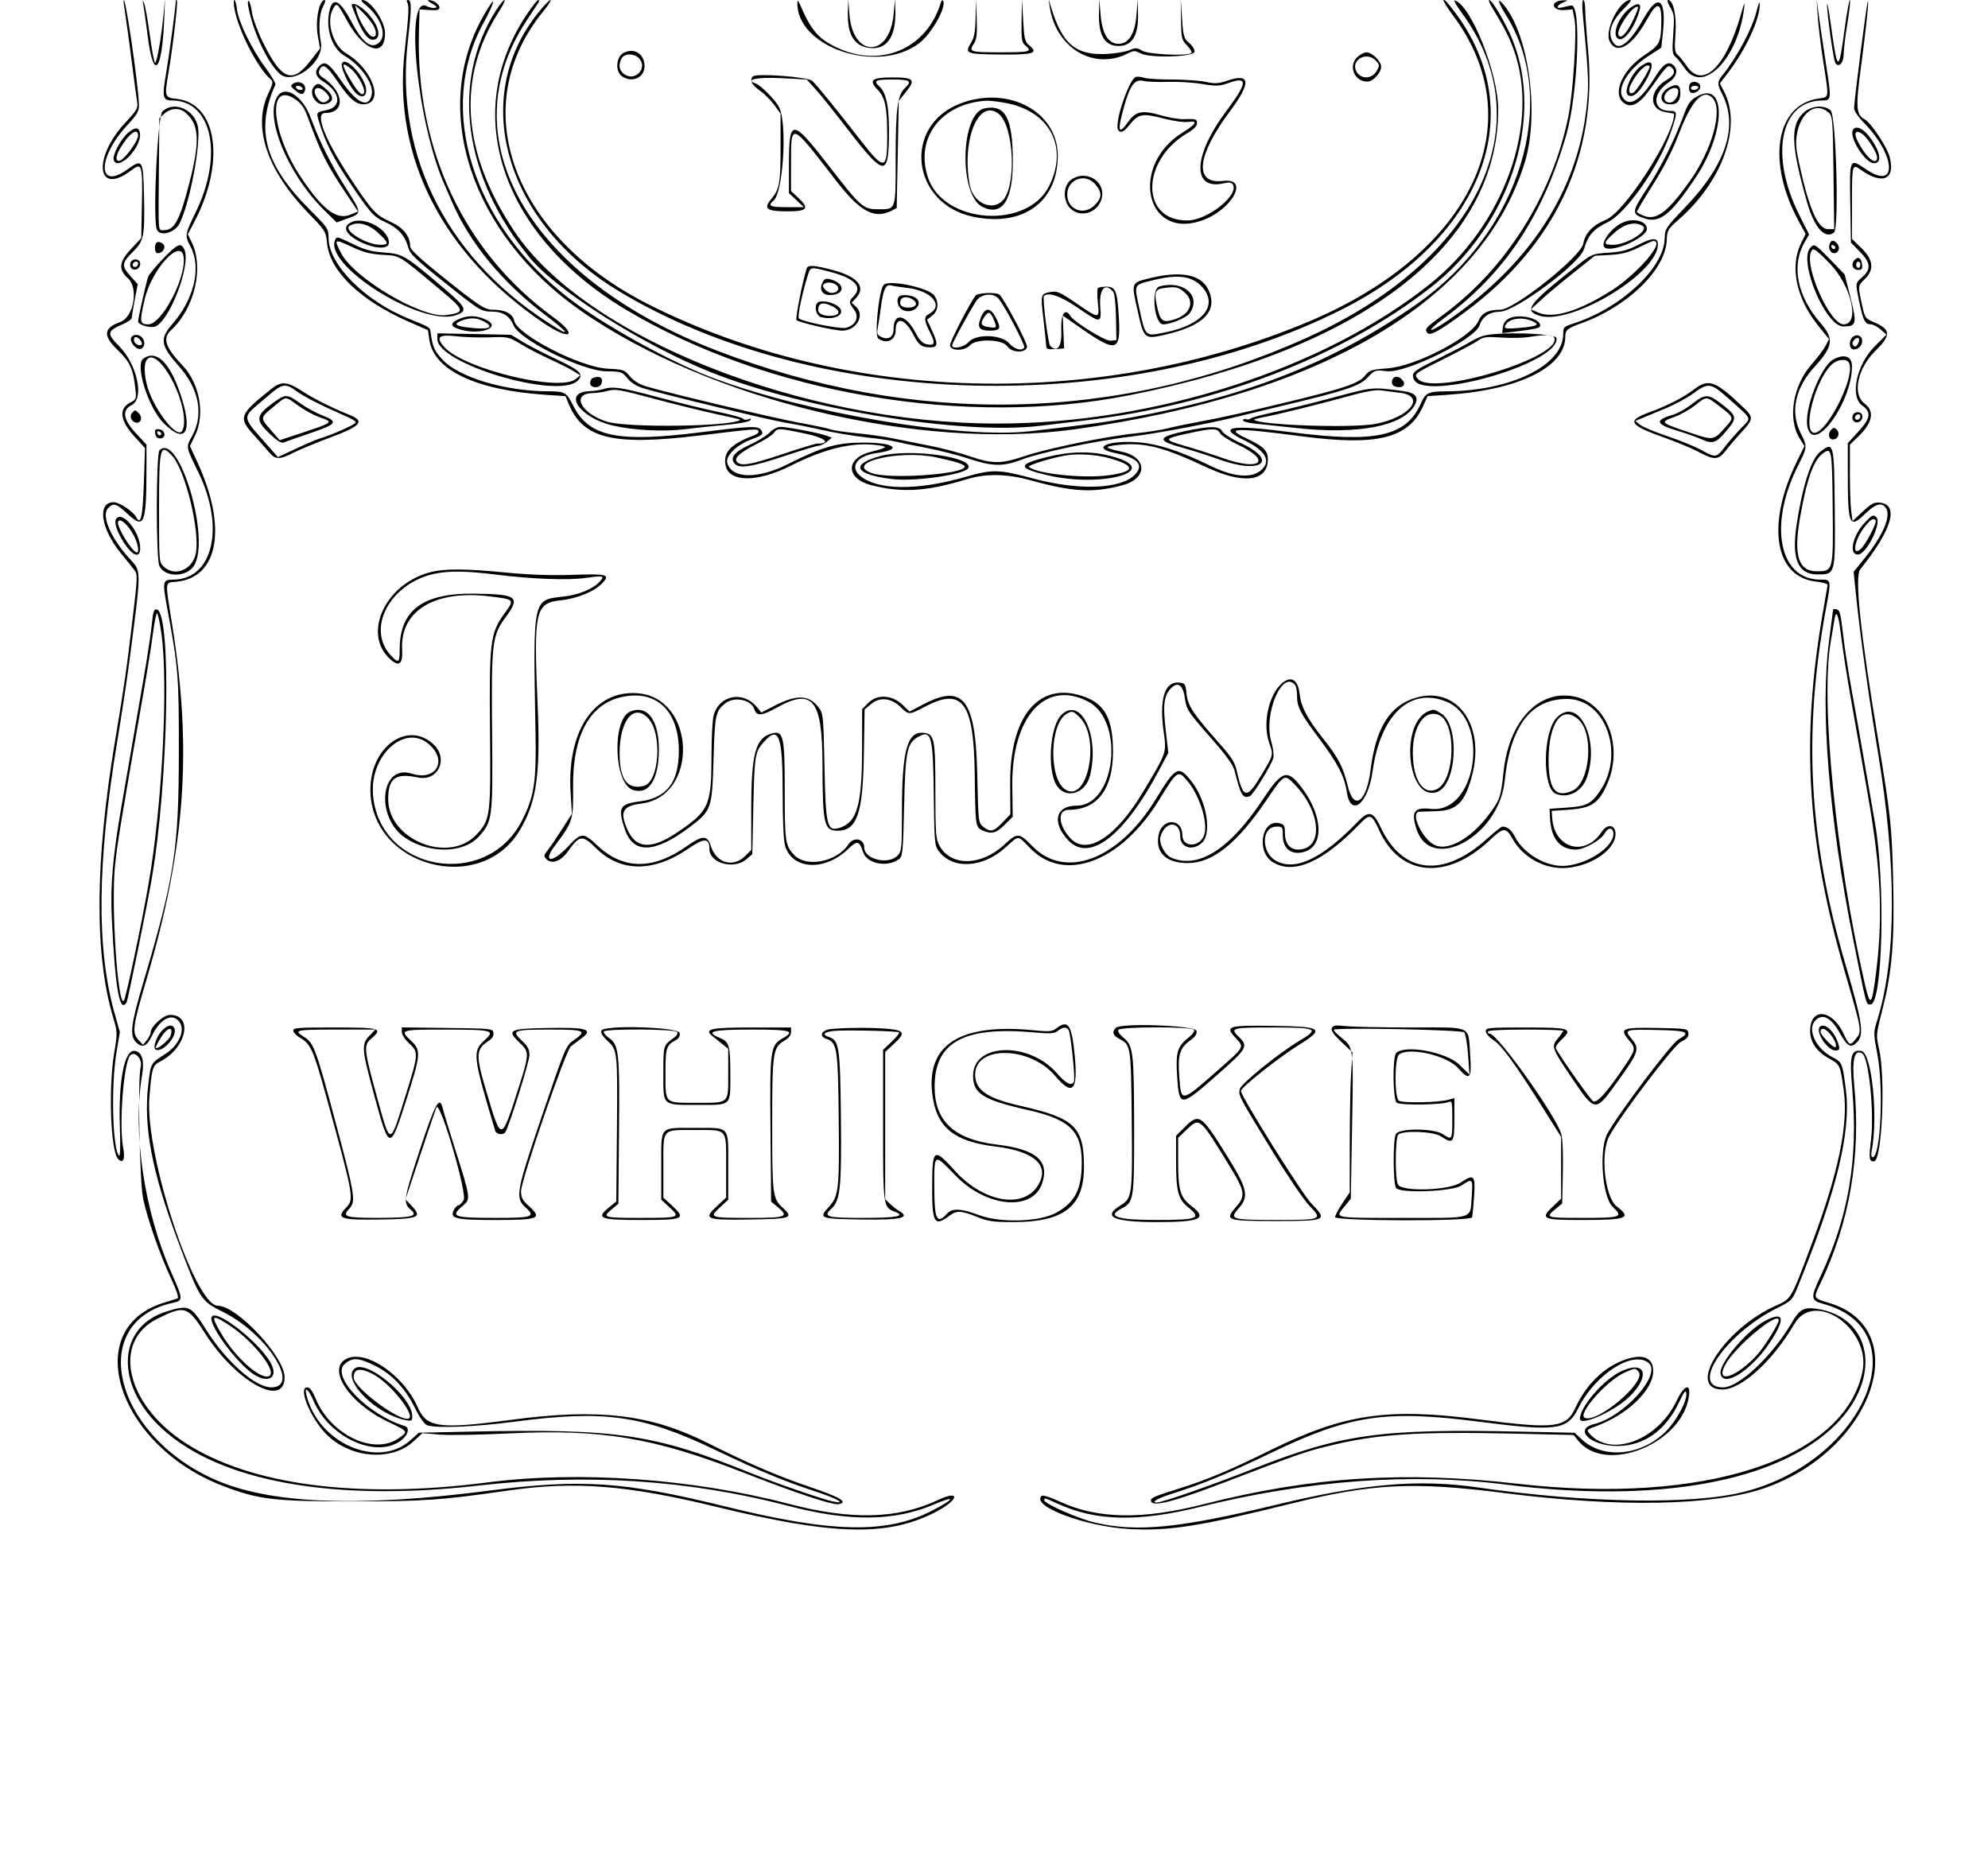 <svg id="svg" version="1.1" xmlns="http://www.w3.org/2000/svg" xmlns:xlink="http://www.w3.org/1999/xlink" width="400" height="372.632" viewBox="0, 0, 400,372.632"><g id="svgg"><path id="path0" d="M24.879 0.211 C 24.862 0.442,25.030 1.768,25.252 3.158 C 25.473 4.547,26.039 8.716,26.509 12.421 C 26.979 16.126,27.467 19.770,27.594 20.518 C 27.800 21.735,27.553 22.170,25.252 24.644 C 18.545 31.853,19.460 39.574,26.395 34.284 C 28.559 32.633,28.707 33.090,28.555 40.948 L 28.421 47.901 26.421 50.038 C 23.932 52.697,23.763 54.183,25.746 55.994 C 27.928 57.988,26.906 63.810,24.202 64.788 C 20.781 66.025,20.661 67.538,23.749 70.505 C 26.146 72.809,26.782 74.208,27.232 78.171 C 27.469 80.261,27.431 80.367,26.212 80.997 C 23.838 82.225,24.129 84.625,27.038 87.808 L 29.176 90.148 28.946 97.116 C 28.717 104.046,28.327 105.791,27.397 104.053 C 26.764 102.871,24.027 101.053,22.880 101.053 C 19.508 101.053,20.240 106.303,24.311 111.307 C 25.414 112.662,26.637 114.178,27.030 114.675 C 27.704 115.528,27.688 116.054,26.741 124.000 C 25.394 135.309,25.074 137.539,23.153 149.053 C 19.117 173.233,18.980 192.018,22.747 204.666 C 23.640 207.665,23.646 207.840,22.989 211.784 C 21.790 218.985,22.260 231.704,23.782 233.226 C 24.762 234.205,25.221 233.208,24.798 231.023 C 23.901 226.386,24.872 213.684,26.228 212.328 C 27.167 211.390,28.735 213.179,28.306 214.701 C 27.678 216.935,28.079 237.893,28.815 241.263 C 29.739 245.493,32.113 252.284,34.361 257.126 C 35.640 259.882,36.040 261.142,35.678 261.275 C 35.392 261.380,34.254 261.735,33.150 262.063 C 16.025 267.149,23.471 290.745,44.792 298.955 C 51.996 301.729,55.145 302.106,70.947 302.094 C 85.516 302.082,88.647 301.863,102.316 299.901 C 115.621 297.991,126.120 298.812,144.000 303.159 C 167.647 308.908,178.366 309.206,187.965 304.379 C 192.927 301.884,193.497 299.581,188.584 301.880 C 180.525 305.651,171.251 305.875,158.737 302.599 C 139.335 297.520,116.490 295.892,98.105 298.276 C 71.895 301.676,50.244 298.822,37.152 290.244 C 25.295 282.475,22.503 269.954,31.604 265.372 C 37.130 262.589,37.762 262.777,41.226 268.235 C 47.428 278.007,57.263 283.445,57.263 277.101 C 57.263 272.997,47.686 262.747,43.841 262.735 C 39.149 262.720,29.146 232.327,30.053 220.842 C 30.515 215.003,30.705 214.352,32.163 213.617 C 37.508 210.923,38.976 204.211,34.221 204.211 C 32.881 204.211,30.316 206.540,30.316 207.757 C 30.316 208.071,29.970 208.755,29.547 209.277 L 28.778 210.227 27.863 209.245 C 26.519 207.802,26.681 206.581,29.476 197.081 C 37.277 170.565,38.691 151.184,34.671 125.895 C 33.172 116.465,33.086 117.304,35.579 117.043 C 44.005 116.164,45.744 106.027,39.707 92.978 L 38.211 89.745 39.211 87.714 C 41.325 83.421,40.218 77.203,36.676 73.474 C 33.274 69.891,32.669 68.066,34.363 66.494 C 39.156 62.044,41.087 53.883,38.566 48.726 L 37.789 47.137 39.060 44.726 C 45.415 32.672,43.739 20.813,35.551 19.890 C 33.129 19.617,33.077 19.464,33.856 14.900 C 34.779 9.495,35.851 0.342,35.591 0.082 C 35.468 -0.040,35.367 0.033,35.365 0.246 C 35.355 1.344,34.026 11.264,33.415 14.792 C 32.591 19.552,32.734 20.211,34.591 20.211 C 42.677 20.211,45.003 31.242,39.347 42.762 C 37.212 47.109,37.164 47.426,38.316 49.574 C 40.567 53.774,39.096 60.145,34.720 65.147 C 32.076 68.169,32.275 69.490,36.005 73.690 C 40.058 78.253,41.030 83.405,38.655 87.732 C 37.391 90.036,37.341 89.751,39.938 95.096 C 45.321 106.179,42.828 116.632,34.801 116.632 C 32.717 116.632,32.646 116.981,33.646 122.365 C 35.880 134.399,36.001 135.897,35.986 151.368 C 35.968 170.942,35.125 176.407,28.862 197.581 C 26.299 206.245,26.043 208.359,27.394 209.710 C 28.642 210.958,29.547 210.578,30.598 208.365 C 32.144 205.108,34.490 203.805,35.935 205.402 C 37.427 207.050,36.157 210.213,33.253 212.078 C 30.254 214.004,30.339 213.847,29.814 218.424 C 28.865 226.694,30.552 235.635,35.628 249.228 C 40.222 261.531,40.349 261.734,44.842 263.956 C 53.696 268.335,60.617 279.173,54.547 279.154 C 51.403 279.144,45.602 274.045,41.647 267.814 C 38.357 262.630,38.121 262.511,33.696 263.825 C 23.517 266.848,22.986 278.664,32.633 287.481 C 44.285 298.129,67.135 302.239,96.211 298.916 C 118.077 296.417,138.572 297.765,158.737 303.028 C 170.890 306.200,179.935 306.108,187.871 302.731 C 192.404 300.802,192.219 301.543,187.570 303.941 C 178.427 308.656,167.570 308.451,146.105 303.158 C 125.592 298.099,116.987 297.515,98.454 299.925 C 71.962 303.369,53.953 302.600,42.879 297.552 C 22.595 288.306,17.503 265.877,34.837 262.125 C 36.880 261.683,36.866 261.444,34.494 256.100 C 29.031 243.797,26.654 227.874,28.574 216.454 C 29.094 213.366,28.598 211.666,27.117 211.453 C 25.020 211.152,23.795 217.469,24.125 226.884 C 24.254 230.578,24.185 232.775,23.948 232.537 C 22.641 231.230,22.320 218.473,23.426 211.811 L 24.116 207.659 23.012 203.724 C 19.388 190.804,19.569 173.346,23.576 149.263 C 24.462 143.937,25.579 136.547,26.059 132.842 C 28.514 113.873,28.524 115.126,25.891 112.211 C 22.268 108.197,20.385 103.752,21.695 102.304 C 22.788 101.096,23.383 101.257,25.641 103.368 C 29.059 106.566,29.465 105.563,29.471 93.891 L 29.474 89.466 27.368 87.200 C 24.752 84.383,24.480 82.532,26.526 81.474 C 29.074 80.156,27.600 73.329,23.974 69.658 C 21.431 67.083,21.514 66.600,24.731 65.221 C 25.718 64.797,26.527 64.207,26.527 63.910 C 26.527 63.612,26.793 61.975,27.118 60.272 L 27.708 57.176 26.275 55.589 C 24.411 53.526,24.465 52.910,26.710 50.697 C 28.983 48.456,29.146 47.625,28.969 39.163 C 28.823 32.145,28.663 31.899,25.652 34.080 C 19.605 38.460,19.534 31.752,25.558 25.245 C 27.607 23.032,27.977 22.393,27.954 21.104 C 27.887 17.215,25.043 -2.099,24.879 0.211 M28.819 0.842 C 28.935 1.421,29.354 4.405,29.751 7.474 C 30.902 16.377,32.605 14.473,33.045 3.789 L 33.210 -0.211 32.876 3.158 C 32.414 7.820,31.563 12.632,31.201 12.632 C 31.036 12.632,30.559 10.130,30.141 7.072 C 29.724 4.014,29.209 1.125,28.995 0.651 C 28.656 -0.104,28.634 -0.081,28.819 0.842 M47.194 1.865 C 48.021 6.293,51.918 13.835,54.475 15.958 C 55.007 16.399,54.938 16.792,53.966 18.865 C 50.795 25.630,53.725 34.299,62.106 42.947 C 65.487 46.437,65.580 46.588,65.811 48.967 C 66.352 54.534,72.467 60.431,82.083 64.662 L 86.105 66.431 86.386 68.372 C 87.266 74.457,95.720 78.478,109.628 79.428 L 113.783 79.712 114.406 81.224 C 117.332 88.318,123.334 89.752,141.053 87.588 C 151.855 86.269,152.321 86.234,152.616 86.712 C 152.771 86.962,152.371 87.354,151.710 87.602 C 147.032 89.349,145.484 90.973,145.987 93.605 C 146.653 97.090,152.332 97.122,159.170 93.678 C 165.777 90.351,171.228 89.000,175.985 89.511 C 178.917 89.826,178.804 90.006,175.082 90.958 C 170.054 92.243,170.211 96.342,175.337 97.632 C 181.554 99.198,186.483 98.887,194.526 96.424 C 198.357 95.250,202.628 95.324,207.368 96.645 C 215.798 98.995,219.974 99.219,225.856 97.637 C 230.958 96.266,230.885 92.000,225.742 90.900 C 222.085 90.117,221.960 89.828,225.144 89.514 C 230.380 88.998,234.054 89.936,242.703 93.994 C 249.943 97.391,254.736 96.954,255.081 92.864 C 255.255 90.796,254.437 89.908,250.789 88.204 C 246.269 86.093,248.358 86.015,261.895 87.787 C 277.120 89.781,283.401 88.224,286.336 81.729 L 287.253 79.700 291.182 79.442 C 305.540 78.498,314.947 73.874,314.947 67.758 C 314.947 66.407,315.352 66.062,318.105 65.071 C 327.529 61.679,335.152 54.258,335.366 48.268 C 335.435 46.346,335.582 46.096,337.771 44.176 C 346.602 36.429,350.503 25.497,346.934 18.500 L 346.054 16.776 347.719 14.598 C 351.365 9.831,354.182 3.673,354.070 0.715 C 354.051 0.206,353.772 0.873,353.451 2.197 C 352.605 5.689,349.522 11.481,346.553 15.158 C 345.484 16.481,345.483 16.902,346.539 18.971 C 349.793 25.350,347.282 33.103,339.231 41.535 C 335.053 45.912,335.008 45.981,334.932 48.148 C 334.728 53.984,326.057 62.032,316.737 65.039 C 314.634 65.717,314.526 65.823,314.526 67.209 C 314.526 73.532,303.971 78.694,290.947 78.740 C 287.400 78.753,286.834 79.028,285.870 81.208 C 282.948 87.816,276.791 89.172,259.755 86.960 C 247.457 85.364,244.658 85.873,250.473 88.650 C 254.715 90.675,255.888 92.928,253.627 94.706 C 251.587 96.312,248.050 95.943,243.338 93.634 C 237.240 90.646,232.766 89.227,228.632 88.971 C 222.600 88.598,219.556 90.188,224.421 91.170 C 228.956 92.086,230.276 93.579,228.298 95.556 C 225.424 98.430,217.048 98.729,207.901 96.283 C 200.918 94.416,199.741 94.389,194.202 95.972 C 184.498 98.746,176.540 98.659,173.072 95.741 C 170.882 93.898,172.440 91.705,176.318 91.172 C 181.750 90.425,180.099 89.053,173.768 89.053 C 168.398 89.053,165.521 89.871,158.526 93.388 C 152.466 96.434,147.287 96.352,146.343 93.192 C 145.915 91.761,148.145 89.548,151.145 88.426 C 153.376 87.592,153.615 87.393,153.238 86.689 C 152.671 85.631,151.493 85.659,141.018 86.976 C 124.218 89.088,118.510 87.901,115.343 81.632 C 113.963 78.901,113.676 78.740,110.176 78.729 C 101.620 78.701,92.384 75.938,89.096 72.424 C 87.337 70.543,87.032 69.828,86.604 66.571 C 86.514 65.891,86.256 65.746,82.316 64.162 C 73.467 60.604,66.140 53.263,66.115 47.929 C 66.106 46.022,65.994 45.852,62.387 42.245 C 53.254 33.110,51.326 26.143,55.408 17.025 C 55.519 16.779,54.630 15.263,53.434 13.657 C 50.708 9.997,47.964 4.385,47.683 1.897 C 47.566 0.854,47.329 0.000,47.157 0.000 C 46.986 0.000,47.002 0.839,47.194 1.865 M49.958 1.347 C 50.918 6.445,53.856 12.696,56.314 14.868 C 59.041 17.279,65.332 12.413,64.565 8.487 C 64.049 5.849,64.229 2.801,64.984 1.368 C 65.381 0.616,65.542 0.000,65.342 0.000 C 64.188 -0.000,63.386 4.239,63.956 7.325 L 64.402 9.735 62.381 12.341 C 58.775 16.989,56.584 16.063,52.801 8.291 C 51.788 6.210,50.837 3.584,50.688 2.455 C 50.538 1.326,50.254 0.302,50.056 0.180 C 49.859 0.058,49.815 0.583,49.958 1.347 M73.462 0.908 C 76.591 3.370,77.950 7.058,76.283 8.566 C 74.704 9.995,72.933 8.604,70.526 4.047 C 68.430 0.077,66.987 -0.628,66.328 1.996 C 65.426 5.591,66.735 9.699,69.253 11.174 C 72.656 13.168,75.316 16.998,74.781 19.131 C 74.089 21.890,71.855 20.827,68.626 16.203 C 66.164 12.677,65.382 12.152,64.262 13.272 C 63.183 14.351,63.453 15.432,65.045 16.416 C 68.471 18.534,68.849 21.463,65.784 22.134 C 63.562 22.620,63.606 22.555,64.195 24.500 C 65.391 28.456,66.961 31.628,69.899 36.029 C 74.425 42.809,75.207 43.697,77.523 44.693 C 79.965 45.743,81.491 47.404,82.103 49.677 C 82.489 51.108,83.400 51.999,89.294 56.710 C 96.731 62.654,96.749 62.665,99.169 62.707 C 101.254 62.744,102.564 63.613,103.342 65.476 C 104.575 68.426,117.216 74.673,122.030 74.712 C 124.990 74.736,125.158 74.792,126.241 76.116 C 126.982 77.022,128.090 77.715,129.474 78.136 C 133.462 79.350,155.163 84.601,158.083 85.058 C 159.692 85.310,163.008 85.970,165.452 86.524 C 167.895 87.078,171.884 87.743,174.316 88.002 C 176.747 88.261,179.400 88.643,180.211 88.852 C 181.021 89.061,183.768 89.624,186.316 90.103 C 188.863 90.582,192.747 91.570,194.947 92.298 C 199.704 93.873,201.767 93.914,205.474 92.509 C 209.443 91.003,220.437 88.697,227.946 87.795 C 232.530 87.244,242.973 85.290,248.421 83.964 C 249.926 83.597,254.189 82.571,257.895 81.684 C 270.818 78.590,273.539 77.688,275.169 75.959 C 276.606 74.435,276.669 74.415,279.019 74.691 C 282.861 75.143,296.755 68.290,297.680 65.486 C 298.264 63.718,299.706 62.742,301.775 62.718 C 304.909 62.681,317.869 53.034,318.719 50.105 C 319.528 47.323,320.651 46.046,323.457 44.720 C 327.159 42.971,333.879 33.380,336.215 26.513 C 337.557 22.566,337.545 22.316,336.000 22.316 C 332.449 22.316,332.341 18.798,335.822 16.516 C 337.380 15.495,337.745 13.977,336.652 13.069 C 335.648 12.236,334.611 12.920,333.053 15.442 C 330.111 20.203,327.849 21.656,326.525 19.636 C 325.274 17.727,327.617 13.899,331.619 11.311 L 334.257 9.605 334.569 6.802 C 335.349 -0.213,333.698 -1.573,330.754 3.660 C 328.078 8.416,325.928 10.229,324.735 8.737 C 323.283 6.922,324.061 4.330,326.877 1.597 C 327.782 0.719,328.310 -0.000,328.050 -0.000 C 325.874 0.000,322.800 6.063,323.855 8.274 C 325.241 11.180,328.409 9.343,331.395 3.902 C 333.471 0.119,334.357 0.336,334.266 4.607 C 334.181 8.611,333.936 9.087,330.955 11.047 C 326.458 14.004,324.332 18.769,326.666 20.659 C 328.156 21.865,329.823 21.018,332.001 17.947 C 335.314 13.275,335.606 12.972,336.255 13.510 C 337.212 14.305,336.933 15.132,335.403 16.035 C 331.783 18.172,331.646 22.014,335.171 22.577 C 336.090 22.724,336.842 22.881,336.842 22.925 C 336.842 27.288,326.927 42.681,323.121 44.225 C 320.466 45.303,318.960 46.891,318.557 49.036 C 318.067 51.652,304.687 62.316,301.896 62.316 C 299.422 62.316,298.138 62.978,297.458 64.604 C 296.110 67.831,284.835 73.702,279.192 74.115 C 275.884 74.357,275.575 74.462,274.556 75.683 C 273.097 77.430,269.427 78.518,248.842 83.307 C 246.874 83.765,243.463 84.466,241.263 84.865 C 239.063 85.264,236.240 85.853,234.990 86.174 C 233.739 86.496,230.803 86.954,228.463 87.192 C 222.613 87.787,210.678 90.239,206.132 91.778 C 201.436 93.368,199.661 93.373,195.147 91.809 C 193.173 91.125,189.526 90.168,187.042 89.682 C 184.559 89.196,181.200 88.522,179.579 88.186 C 177.958 87.849,174.722 87.393,172.387 87.172 C 170.053 86.951,167.684 86.600,167.124 86.393 C 166.564 86.185,163.737 85.585,160.842 85.060 C 155.794 84.145,134.214 79.022,129.946 77.726 C 128.626 77.325,127.480 76.609,126.738 75.720 C 125.641 74.406,125.421 74.330,122.266 74.184 C 116.803 73.932,104.019 67.359,103.450 64.511 C 103.172 63.123,101.592 62.316,99.154 62.316 C 97.509 62.316,96.297 61.511,88.548 55.280 C 84.434 51.971,82.526 50.171,82.526 49.598 C 82.526 47.492,81.163 45.797,78.499 44.589 C 75.712 43.325,74.943 42.520,71.227 36.970 C 65.473 28.376,63.175 22.737,65.427 22.737 C 69.568 22.737,69.257 18.412,64.914 15.579 C 64.271 15.160,64.036 14.711,64.216 14.243 C 64.835 12.629,65.686 13.093,67.770 16.181 C 70.311 19.947,71.717 21.139,73.419 20.968 C 77.355 20.573,74.865 13.795,69.665 10.748 C 67.012 9.193,65.578 4.453,66.972 1.849 C 67.739 0.416,67.809 0.474,69.893 4.255 C 73.250 10.345,77.474 11.691,77.474 6.671 C 77.474 4.286,74.542 0.000,72.910 0.000 C 72.558 0.000,72.787 0.377,73.462 0.908 M81.947 0.506 C 82.346 1.150,82.245 3.011,81.417 10.316 C 79.010 31.559,89.072 51.234,109.385 65.003 C 114.794 68.669,116.472 67.572,111.263 63.775 C 93.339 50.709,83.613 29.987,84.294 6.316 L 84.421 1.895 86.421 2.021 C 87.982 2.120,88.421 2.008,88.421 1.510 C 88.421 0.838,87.178 -0.012,86.238 0.017 C 85.934 0.026,86.253 0.349,86.947 0.734 C 87.914 1.270,88.043 1.470,87.496 1.586 C 87.103 1.669,86.360 1.512,85.845 1.236 C 81.322 -1.184,83.954 24.895,89.480 37.263 C 89.790 37.958,90.453 39.474,90.952 40.632 C 94.539 48.948,101.221 57.025,109.895 63.526 C 113.677 66.361,114.915 67.763,112.164 66.096 C 90.419 52.920,79.393 31.824,82.042 8.463 C 82.854 1.306,82.852 0.000,82.035 0.000 C 81.815 0.000,81.775 0.228,81.947 0.506 M97.316 3.114 C 86.505 22.009,94.746 47.077,116.842 62.510 C 142.658 80.542,185.016 90.718,216.211 86.384 C 266.146 79.446,298.370 60.327,306.805 32.632 C 309.885 22.518,307.427 5.856,302.053 0.421 C 301.176 -0.465,301.692 0.909,303.058 3.102 C 313.836 20.400,305.890 46.449,285.417 60.932 C 268.903 72.613,251.233 79.676,227.789 83.965 C 222.319 84.965,219.455 85.358,207.368 86.761 C 193.431 88.378,162.320 83.151,143.368 76.007 C 134.748 72.757,121.245 65.269,114.303 59.889 C 94.962 44.899,87.850 21.881,97.246 4.683 C 99.840 -0.065,99.900 -1.402,97.316 3.114 M99.849 2.012 C 90.606 16.417,93.234 35.710,106.647 51.911 C 112.133 58.538,129.528 69.523,143.051 74.902 C 161.922 82.408,193.574 87.562,209.245 85.682 C 212.150 85.334,216.232 84.847,218.316 84.600 C 244.766 81.468,270.025 71.759,287.807 57.890 C 303.654 45.530,310.756 24.203,304.381 8.118 C 303.113 4.918,300.248 -0.000,299.651 0.000 C 299.458 0.000,299.676 0.616,300.135 1.368 C 302.660 5.504,303.615 7.366,304.572 10.018 C 309.948 24.923,302.660 45.247,287.654 57.200 C 266.149 74.329,232.271 85.238,200.632 85.223 C 161.374 85.203,117.745 67.847,103.528 46.593 C 92.920 30.734,91.847 15.691,100.373 2.363 C 101.204 1.063,101.717 0.000,101.512 0.000 C 101.308 0.000,100.559 0.906,99.849 2.012 M105.756 3.263 C 92.683 23.202,101.047 47.510,126.105 62.408 C 154.474 79.273,194.338 86.033,227.158 79.542 C 274.337 70.213,301.392 49.296,301.452 22.105 C 301.468 14.803,296.026 1.101,292.704 0.080 C 292.396 -0.015,293.018 1.095,294.087 2.546 C 310.587 24.961,297.464 52.407,262.774 68.037 C 225.181 84.975,183.902 85.843,144.211 70.531 C 106.266 55.893,90.188 27.967,105.973 4.115 C 107.088 2.431,108.151 0.816,108.337 0.526 C 108.522 0.237,108.498 0.000,108.285 0.000 C 108.071 0.000,106.933 1.468,105.756 3.263 M108.233 2.632 C 94.434 19.890,101.668 44.783,124.488 58.567 C 164.101 82.494,226.593 84.088,269.972 62.277 C 299.142 47.611,308.376 21.513,291.635 1.053 C 289.698 -1.315,290.173 0.201,292.220 2.920 C 308.573 24.639,296.368 50.790,263.398 64.678 C 221.094 82.498,170.253 81.215,130.657 61.329 C 102.989 47.433,93.622 21.541,109.300 2.293 C 110.327 1.032,110.981 0.000,110.752 0.000 C 110.524 0.000,109.390 1.184,108.233 2.632 M160.450 0.300 C 159.941 9.417,176.545 15.099,184.953 8.686 C 187.536 6.716,190.659 1.045,189.693 0.079 C 189.583 -0.031,189.415 0.143,189.319 0.466 C 186.537 9.846,177.144 13.844,168.171 9.469 C 164.579 7.718,163.196 6.069,160.934 0.842 C 160.683 0.263,160.465 0.019,160.450 0.300 M170.596 2.673 C 170.483 7.354,172.183 9.684,175.712 9.684 C 178.674 9.684,180.265 7.027,180.152 2.267 L 180.093 -0.211 179.787 2.982 C 178.954 11.666,171.601 11.637,170.915 2.947 L 170.666 -0.211 170.596 2.673 M196.298 3.529 C 196.228 6.505,196.028 7.565,195.315 8.718 C 194.051 10.764,194.412 10.902,201.202 10.970 C 207.891 11.038,209.015 10.701,207.158 9.187 C 206.197 8.404,206.084 7.959,205.866 4.059 L 205.626 -0.211 205.550 4.109 C 205.482 7.962,205.565 8.507,206.316 9.150 C 207.773 10.398,207.304 10.526,201.263 10.526 C 195.082 10.526,194.851 10.444,196.016 8.666 C 196.513 7.908,196.632 6.755,196.525 3.733 L 196.385 -0.211 196.298 3.529 M211.189 1.263 C 212.395 9.667,220.099 14.278,226.984 10.718 C 228.081 10.151,228.344 10.153,229.479 10.740 C 231.391 11.728,240.140 11.476,240.341 10.427 C 240.419 10.019,239.954 9.243,239.293 8.675 C 238.194 7.732,238.085 7.360,237.841 3.722 L 237.577 -0.211 237.631 3.868 C 237.681 7.714,237.751 8.015,238.848 9.160 C 239.488 9.828,239.883 10.503,239.725 10.661 C 239.071 11.315,231.103 10.963,229.853 10.224 C 228.769 9.584,228.471 9.568,227.262 10.088 C 226.510 10.411,224.495 10.752,222.785 10.847 C 216.434 11.196,213.730 8.916,211.422 1.263 L 210.978 -0.211 211.189 1.263 M221.116 2.645 C 221.015 7.177,222.291 9.276,225.130 9.254 C 227.789 9.233,229.079 7.096,228.983 2.870 L 228.913 -0.211 228.667 2.990 C 228.375 6.785,227.115 8.815,225.053 8.815 C 223.008 8.815,221.770 6.820,221.450 3.010 L 221.180 -0.211 221.116 2.645 M313.368 0.279 C 311.904 0.870,312.837 2.162,314.632 2.028 L 316.421 1.895 316.818 3.950 C 317.305 6.477,316.505 18.804,315.548 23.496 C 312.329 39.286,303.039 54.014,290.448 63.293 C 286.807 65.976,286.658 66.138,287.133 66.907 C 287.637 67.723,289.490 66.718,294.908 62.692 C 312.997 49.249,321.482 31.132,319.536 10.105 C 319.225 6.747,318.967 3.100,318.962 2.000 C 318.957 0.900,318.783 -0.000,318.574 -0.000 C 318.359 -0.000,318.312 1.233,318.466 2.842 C 319.516 13.829,319.654 16.184,319.431 19.371 C 318.192 37.143,308.585 52.589,291.414 64.418 C 287.299 67.253,286.636 66.918,290.588 64.001 C 302.714 55.050,310.402 43.528,315.125 27.230 C 317.489 19.074,318.228 0.922,316.189 1.108 C 315.853 1.139,315.030 1.309,314.358 1.485 C 312.923 1.864,313.171 1.025,314.675 0.418 C 315.526 0.075,315.530 0.054,314.737 0.060 C 314.274 0.064,313.658 0.162,313.368 0.279 M336.070 1.498 C 336.865 2.845,336.925 3.389,336.667 6.903 C 336.423 10.235,336.481 10.894,337.068 11.381 C 337.446 11.695,338.317 12.768,339.003 13.765 C 342.635 19.044,349.722 11.809,350.940 1.579 C 351.102 0.214,350.963 0.471,350.352 2.660 C 347.356 13.407,342.640 18.018,339.424 13.344 C 338.738 12.347,337.880 11.284,337.517 10.983 C 336.972 10.531,336.902 9.803,337.113 6.797 C 337.372 3.118,336.684 0.000,335.615 -0.000 C 335.379 -0.000,335.584 0.674,336.070 1.498 M365.731 3.158 C 365.850 5.011,366.329 8.989,366.795 12.000 C 368.049 20.102,368.121 19.498,365.854 19.835 C 357.272 21.109,355.433 32.572,361.900 44.483 L 363.305 47.072 362.418 48.866 C 360.066 53.619,361.392 60.022,365.882 65.588 L 368.012 68.229 367.311 69.588 C 366.926 70.336,365.691 71.981,364.566 73.244 C 360.740 77.544,359.635 84.214,362.091 88.187 L 363.065 89.763 361.580 92.776 C 355.348 105.421,357.016 116.071,365.377 117.018 C 366.704 117.168,367.762 117.474,367.729 117.698 C 367.696 117.922,367.273 120.379,366.789 123.158 C 362.336 148.731,363.564 169.202,371.114 195.272 C 374.682 207.593,374.658 207.451,373.443 208.996 C 372.259 210.501,372.085 210.429,370.928 207.959 C 368.613 203.017,364.207 202.680,364.212 207.446 C 364.214 209.681,365.509 211.575,367.969 212.942 C 370.264 214.218,370.258 214.205,370.977 219.407 C 371.927 226.275,369.919 235.938,364.589 250.150 C 360.280 261.641,360.484 261.292,357.246 262.745 C 346.832 267.417,339.122 279.579,346.573 279.579 C 350.387 279.579,356.752 273.775,361.046 266.384 C 365.092 259.417,376.516 267.428,374.740 275.987 C 371.065 293.686,342.830 302.850,305.263 298.536 C 282.610 295.934,263.716 297.162,242.316 302.624 C 229.805 305.818,220.882 305.666,213.226 302.128 C 211.155 301.171,209.805 300.763,209.552 301.016 C 207.483 303.085,218.370 307.172,227.245 307.658 C 235.190 308.093,241.317 307.130,259.765 302.546 C 276.034 298.504,284.368 298.085,302.526 300.399 C 325.698 303.352,344.801 302.990,355.085 299.405 C 376.999 291.764,385.401 267.207,367.847 262.104 C 364.877 261.241,364.856 261.197,366.136 258.544 C 372.155 246.067,374.457 232.748,373.084 218.341 C 372.591 213.169,373.133 211.009,374.683 211.967 C 376.010 212.787,377.140 223.773,376.465 229.294 C 376.000 233.091,376.079 233.684,377.048 233.684 C 378.676 233.684,379.428 216.905,378.066 210.965 C 377.454 208.297,377.468 208.149,378.793 202.965 C 380.709 195.473,381.218 189.194,380.910 176.842 C 380.645 166.199,380.404 163.969,377.861 148.632 C 374.311 127.222,373.134 115.998,374.288 114.563 C 380.691 106.601,382.178 101.515,378.217 101.132 C 377.098 101.024,376.503 101.336,374.804 102.925 L 372.747 104.849 372.479 102.892 C 372.331 101.816,372.211 98.356,372.211 95.204 L 372.211 89.474 373.944 87.792 C 376.797 85.025,377.221 82.722,375.158 81.197 C 372.659 79.349,373.717 74.173,377.320 70.614 C 380.609 67.365,380.509 66.252,376.789 64.717 C 375.458 64.167,375.205 63.826,374.809 62.043 C 373.783 57.420,373.777 57.534,375.145 56.223 C 377.155 54.297,376.957 52.279,374.526 49.917 L 372.632 48.075 372.632 40.950 C 372.632 33.068,372.666 32.931,374.349 34.129 C 378.802 37.300,381.433 36.132,380.200 31.530 C 379.664 29.528,376.438 24.685,375.198 24.022 C 373.437 23.079,373.342 21.662,374.473 13.205 C 375.510 5.454,376.155 -0.845,375.783 0.421 C 375.480 1.452,373.061 20.384,373.056 21.765 C 373.054 22.297,373.862 23.508,374.967 24.629 C 381.454 31.209,381.887 38.416,375.537 34.113 C 372.105 31.787,372.141 31.712,372.290 40.825 L 372.421 48.808 374.211 50.631 C 376.390 52.850,376.522 54.132,374.737 55.723 C 373.260 57.039,373.286 56.809,374.143 60.965 C 374.872 64.501,375.281 65.263,376.449 65.263 C 376.871 65.263,377.748 65.728,378.398 66.297 L 379.579 67.330 377.292 69.598 C 373.546 73.313,372.152 79.734,374.689 81.592 C 376.571 82.970,376.396 84.130,373.895 86.867 L 371.789 89.171 371.793 95.006 C 371.800 105.817,372.071 106.463,375.300 103.368 C 377.310 101.443,378.376 101.071,379.284 101.979 C 380.713 103.408,379.089 107.477,375.135 112.373 L 372.964 115.062 373.444 119.742 C 374.279 127.866,375.978 140.037,377.891 151.595 C 381.630 174.178,381.584 192.736,377.758 205.122 C 376.925 207.820,376.925 207.841,377.756 212.230 C 379.038 218.999,378.388 232.842,376.789 232.842 C 376.540 232.842,376.451 232.346,376.580 231.684 C 377.945 224.703,376.615 211.757,374.503 211.455 C 372.419 211.157,372.105 212.433,372.672 218.905 C 373.923 233.181,371.950 244.856,366.247 256.919 C 364.267 261.107,364.326 261.667,366.818 262.338 C 386.343 267.595,375.226 294.006,350.891 300.177 C 340.539 302.802,319.159 302.443,297.263 299.275 C 285.468 297.568,274.349 298.526,256.842 302.756 C 237.261 307.487,228.915 308.319,220.421 306.387 C 217.059 305.622,210.105 302.564,210.105 301.850 C 210.105 301.333,210.131 301.339,212.724 302.526 C 220.551 306.110,228.986 306.292,241.661 303.153 C 263.136 297.835,284.078 296.310,302.846 298.697 C 333.420 302.586,357.670 298.208,369.299 286.700 C 378.844 277.256,376.747 264.877,365.339 263.313 C 362.967 262.988,362.051 263.507,360.608 265.990 C 356.664 272.782,349.922 279.158,346.684 279.158 C 339.866 279.158,347.192 268.382,357.523 263.217 C 360.564 261.697,360.599 261.660,361.793 258.737 C 369.568 239.695,372.482 227.719,371.401 219.251 C 370.705 213.795,370.695 213.772,368.571 212.645 C 365.283 210.901,363.557 207.030,365.293 205.293 C 366.737 203.850,368.413 204.726,370.173 207.844 C 371.727 210.599,372.385 210.960,373.611 209.734 C 375.125 208.220,374.773 205.826,371.277 193.895 C 363.930 168.816,362.771 147.567,367.383 122.535 C 368.495 116.503,368.521 116.634,366.186 116.625 C 357.961 116.592,355.806 105.585,361.722 93.820 C 363.666 89.954,363.676 89.841,362.316 87.158 C 360.164 82.911,361.157 78.123,365.080 73.831 C 368.854 69.702,369.067 68.155,366.294 64.987 C 361.641 59.669,360.391 53.473,363.039 48.853 L 364.000 47.178 362.035 43.273 C 355.992 31.268,358.172 20.278,366.607 20.220 C 368.522 20.207,368.529 20.140,367.388 12.776 C 366.819 9.107,366.165 4.684,365.934 2.947 L 365.515 -0.211 365.731 3.158 M367.622 0.842 C 367.554 2.428,368.897 12.038,369.272 12.645 C 369.956 13.753,370.947 12.707,370.967 10.855 C 370.978 9.864,371.323 7.016,371.734 4.526 C 372.144 2.037,372.358 -0.000,372.209 -0.000 C 372.059 0.000,371.588 2.605,371.161 5.789 C 369.971 14.665,369.717 14.626,368.440 5.377 C 368.015 2.304,367.648 0.263,367.622 0.842 M70.856 1.368 C 70.971 1.658,71.402 2.747,71.813 3.789 C 72.856 6.433,74.024 8.000,74.951 8.000 C 76.883 8.000,76.398 5.273,74.005 2.677 C 72.445 0.985,70.359 0.118,70.856 1.368 M327.876 1.691 C 325.517 3.547,324.199 7.278,325.700 7.854 C 326.925 8.324,329.091 5.249,329.953 1.813 C 330.264 0.574,329.364 0.521,327.876 1.691 M75.018 4.958 C 75.934 6.438,75.800 7.718,74.770 7.323 C 73.993 7.025,72.158 3.957,71.760 2.287 L 71.465 1.053 72.815 2.316 C 73.557 3.011,74.548 4.200,75.018 4.958 M328.663 3.895 C 327.327 6.720,326.047 8.043,325.650 7.010 C 325.187 5.804,328.814 0.674,329.584 1.444 C 329.673 1.533,329.259 2.636,328.663 3.895 M125.474 10.637 C 123.960 11.414,123.740 14.360,125.124 15.329 C 127.158 16.753,129.684 15.640,129.684 13.320 C 129.684 10.846,127.624 9.534,125.474 10.637 M273.033 11.560 C 271.241 13.353,272.550 16.421,275.108 16.421 C 276.279 16.421,277.895 14.668,277.895 13.398 C 277.895 12.325,276.049 10.526,274.947 10.526 C 274.463 10.526,273.602 10.991,273.033 11.560 M128.616 11.773 C 130.342 13.679,127.867 16.417,125.701 14.997 C 124.571 14.256,124.346 13.110,125.067 11.762 C 125.641 10.690,127.642 10.696,128.616 11.773 M276.868 12.239 C 277.587 13.034,277.601 13.209,277.026 14.239 C 276.122 15.857,273.995 16.023,273.030 14.551 C 271.499 12.214,274.959 10.130,276.868 12.239 M68.794 12.815 C 68.523 13.521,69.886 16.603,71.215 18.292 C 72.380 19.774,73.685 19.731,73.683 18.211 C 73.679 15.685,69.474 11.044,68.794 12.815 M330.205 13.283 C 328.311 14.610,326.562 18.529,327.583 19.160 C 328.538 19.750,329.755 18.748,331.183 16.194 C 333.036 12.881,332.606 11.601,330.205 13.283 M70.599 13.844 C 72.397 15.346,74.026 18.947,72.907 18.947 C 72.401 18.947,71.475 17.779,70.177 15.504 C 68.639 12.810,68.766 12.314,70.599 13.844 M331.910 13.314 C 332.196 13.600,329.437 18.133,328.684 18.614 C 327.809 19.173,327.506 18.205,328.159 16.941 C 329.481 14.385,331.261 12.664,331.910 13.314 M151.474 15.388 C 150.783 16.113,151.269 17.107,152.847 18.198 C 153.758 18.829,155.077 20.136,155.778 21.104 L 157.053 22.863 157.053 29.720 C 157.053 36.930,156.841 38.077,155.134 40.106 C 153.551 41.986,154.276 42.526,158.381 42.526 C 162.439 42.526,162.916 41.971,160.673 39.855 L 159.158 38.427 159.158 32.949 C 159.158 24.466,159.022 24.415,168.211 36.334 C 173.029 42.583,175.910 44.150,179.368 42.403 L 180.421 41.872 180.632 31.083 L 180.842 20.295 182.247 18.548 C 184.293 16.003,183.912 15.579,179.579 15.579 C 175.370 15.579,174.729 16.120,176.611 18.083 C 178.121 19.660,178.504 21.543,178.516 27.449 C 178.530 34.227,177.940 34.359,173.435 28.581 C 168.145 21.796,164.278 17.034,163.449 16.283 C 162.545 15.465,152.141 14.687,151.474 15.388 M228.563 15.468 C 227.431 15.724,224.842 22.645,224.842 25.414 C 224.842 26.788,225.820 26.889,226.846 25.621 C 229.140 22.786,229.592 22.688,234.564 23.949 C 236.280 24.384,238.300 24.647,239.053 24.533 C 241.096 24.223,240.715 24.962,237.954 26.666 C 227.320 33.230,230.396 48.170,241.615 44.444 C 247.829 42.380,251.553 35.722,246.113 36.402 C 240.170 37.144,240.750 31.376,247.530 22.307 C 251.762 16.644,251.592 14.651,247.009 16.208 C 245.157 16.838,244.479 16.879,242.600 16.476 C 241.379 16.214,238.317 16.000,235.796 16.000 C 233.275 16.000,230.774 15.845,230.238 15.655 C 229.702 15.465,228.948 15.381,228.563 15.468 M164.131 17.999 C 165.129 19.099,167.687 22.273,169.815 25.052 C 177.742 35.402,178.674 35.708,178.856 28.029 C 178.998 22.060,178.427 18.784,177.017 17.478 C 175.659 16.219,176.045 16.000,179.624 16.000 C 183.097 16.000,183.564 16.314,182.116 17.674 C 180.577 19.120,180.211 21.861,180.211 31.937 C 180.211 42.387,180.305 42.105,176.790 42.105 C 173.661 42.105,173.312 41.800,166.730 33.313 C 159.343 23.789,158.753 23.766,158.743 33.003 L 158.737 38.848 160.241 40.266 L 161.744 41.684 158.346 41.684 C 154.914 41.684,154.374 41.421,155.644 40.367 C 157.580 38.762,158.427 25.083,156.802 21.659 C 156.129 20.242,153.071 17.129,152.000 16.772 C 149.740 16.019,152.451 15.477,157.220 15.728 L 162.316 15.997 164.131 17.999 M234.920 16.475 C 236.873 16.404,239.972 16.590,241.806 16.888 C 244.800 17.374,245.357 17.353,247.252 16.680 C 251.143 15.298,251.018 16.628,246.714 22.389 C 239.994 31.385,239.775 38.406,246.263 36.877 C 247.295 36.633,247.783 36.698,248.046 37.113 C 249.382 39.221,243.015 44.302,238.964 44.360 C 229.471 44.497,229.468 32.315,238.960 26.752 C 240.172 26.041,240.842 25.355,240.842 24.824 C 240.842 23.941,240.690 23.894,238.105 23.974 C 237.179 24.003,235.124 23.650,233.539 23.190 C 229.847 22.117,228.517 22.378,227.040 24.467 C 225.021 27.323,224.765 26.465,226.155 21.501 C 227.385 17.105,228.317 15.854,230.045 16.278 C 230.773 16.457,232.966 16.545,234.920 16.475 M58.947 16.857 C 58.408 17.218,58.461 17.402,59.310 18.114 C 60.501 19.113,60.997 19.161,61.323 18.310 C 61.830 16.990,60.219 16.005,58.947 16.857 M339.953 17.023 C 339.814 17.387,339.807 17.965,339.939 18.308 C 340.281 19.200,342.105 18.457,342.105 17.425 C 342.105 16.413,340.315 16.079,339.953 17.023 M63.242 17.347 C 62.020 18.570,63.400 21.183,65.156 20.971 C 67.090 20.739,67.358 19.501,65.783 18.081 C 64.250 16.700,63.970 16.619,63.242 17.347 M335.607 17.729 C 333.811 18.821,333.872 20.767,335.710 20.978 C 337.294 21.159,338.105 20.399,338.105 18.730 C 338.105 16.991,337.331 16.680,335.607 17.729 M60.842 17.684 C 60.985 17.916,60.818 18.105,60.471 18.105 C 60.123 18.105,59.722 17.916,59.579 17.684 C 59.436 17.453,59.603 17.263,59.950 17.263 C 60.298 17.263,60.699 17.453,60.842 17.684 M341.684 17.684 C 341.541 17.916,341.151 18.105,340.817 18.105 C 340.484 18.105,340.211 17.916,340.211 17.684 C 340.211 17.453,340.601 17.263,341.077 17.263 C 341.554 17.263,341.827 17.453,341.684 17.684 M65.608 18.656 C 66.315 19.408,66.407 19.740,66.018 20.129 C 65.243 20.904,64.505 20.730,63.763 19.597 C 62.533 17.720,64.017 16.962,65.608 18.656 M337.684 18.343 C 337.684 19.502,336.839 20.632,335.972 20.632 C 334.802 20.632,334.488 19.500,335.383 18.511 C 336.278 17.521,337.684 17.419,337.684 18.343 M56.024 19.129 C 52.923 22.865,57.671 34.819,65.217 42.274 L 67.731 44.758 69.938 43.958 C 72.857 42.900,72.860 42.951,69.630 37.877 C 66.614 33.140,64.320 28.557,62.520 23.671 C 60.996 19.536,57.636 17.187,56.024 19.129 M341.375 19.457 C 340.065 20.216,339.620 20.865,338.707 23.342 C 336.895 28.256,334.153 33.729,331.422 37.882 C 328.245 42.712,328.218 43.067,330.955 43.962 C 333.995 44.957,336.256 43.122,341.259 35.604 C 347.300 26.524,347.376 15.978,341.375 19.457 M59.442 19.989 C 60.492 20.702,61.208 21.662,61.717 23.041 C 64.710 31.147,65.602 32.920,69.993 39.486 L 72.043 42.551 70.561 43.170 C 67.778 44.334,65.075 42.339,60.709 35.900 C 54.508 26.755,53.656 16.057,59.442 19.989 M344.621 19.778 C 346.715 22.092,344.475 30.171,340.002 36.440 C 334.865 43.639,332.701 44.904,329.326 42.680 C 329.246 42.626,330.706 40.154,332.572 37.186 C 334.876 33.520,336.580 30.169,337.886 26.737 C 340.398 20.135,342.747 17.707,344.621 19.778 M193.263 20.813 C 181.543 25.244,183.308 41.005,195.817 43.613 C 205.814 45.697,212.808 40.664,212.832 31.368 C 212.855 22.482,202.962 17.146,193.263 20.813 M201.873 20.626 C 211.061 22.130,215.053 29.340,211.133 37.351 C 206.777 46.255,189.833 45.111,186.708 35.702 C 184.061 27.733,189.388 20.773,198.526 20.262 C 198.989 20.237,200.496 20.400,201.873 20.626 M32.664 22.456 C 31.728 23.391,30.753 42.977,31.492 45.986 C 31.911 47.692,35.070 47.007,36.117 44.983 C 38.147 41.061,40.462 28.912,39.827 25.524 C 39.166 22.002,34.932 20.188,32.664 22.456 M198.105 21.806 C 193.221 22.807,192.885 39.284,197.701 41.642 C 201.628 43.565,203.789 40.349,203.789 32.586 C 203.789 23.764,202.303 20.946,198.105 21.806 M362.946 22.632 C 360.170 25.146,360.326 29.247,363.640 40.842 C 365.068 45.840,367.246 48.237,369.020 46.764 C 370.069 45.893,369.434 23.166,368.334 22.211 C 367.000 21.052,364.471 21.250,362.946 22.632 M37.290 22.641 C 40.097 24.990,40.287 28.375,38.088 36.879 C 36.154 44.360,35.095 46.316,32.979 46.316 C 31.775 46.316,31.862 47.336,31.968 34.526 L 32.057 23.789 33.105 22.842 C 34.349 21.717,36.086 21.633,37.290 22.641 M367.918 22.632 C 368.728 23.332,368.778 23.936,368.912 34.737 L 369.053 46.105 367.806 46.105 C 365.650 46.105,363.703 41.359,361.635 31.064 C 360.403 24.927,364.386 19.581,367.918 22.632 M200.894 22.863 C 204.035 25.254,204.599 37.507,201.701 40.404 C 199.545 42.560,195.787 40.766,195.131 37.267 C 193.442 28.266,196.839 19.776,200.894 22.863 M25.770 26.729 C 24.287 27.977,22.542 31.306,22.892 32.219 C 23.803 34.593,28.679 29.467,28.143 26.700 C 27.919 25.548,27.163 25.557,25.770 26.729 M372.836 26.116 C 371.954 27.542,375.281 32.842,377.057 32.842 C 378.538 32.842,378.460 31.039,376.870 28.533 C 375.315 26.080,373.522 25.006,372.836 26.116 M27.789 27.305 C 27.789 28.127,25.901 30.959,24.684 31.961 C 23.387 33.030,23.006 31.891,24.049 30.062 C 25.849 26.905,27.789 25.475,27.789 27.305 M374.831 27.053 C 375.882 27.871,377.684 30.768,377.684 31.638 C 377.684 33.571,375.434 31.701,373.751 28.369 C 372.877 26.639,373.431 25.963,374.831 27.053 M215.425 36.241 C 213.881 37.456,213.842 40.406,215.349 41.914 C 217.501 44.066,221.242 42.686,221.740 39.556 C 222.273 36.207,218.191 34.065,215.425 36.241 M220.384 37.085 C 221.794 38.761,221.760 39.779,220.243 41.296 C 218.061 43.477,214.737 42.187,214.737 39.158 C 214.737 36.053,218.387 34.712,220.384 37.085 M70.885 44.629 C 68.764 45.485,69.371 47.086,72.399 48.620 C 75.172 50.025,78.058 50.227,78.229 49.028 C 78.591 46.498,73.625 43.523,70.885 44.629 M326.737 44.681 C 324.123 45.715,321.592 49.352,323.087 49.926 C 325.008 50.663,331.366 47.701,331.368 46.068 C 331.369 44.556,328.911 43.820,326.737 44.681 M76.009 46.790 C 78.255 48.861,78.340 49.264,76.526 49.259 C 73.727 49.251,68.968 46.318,70.343 45.448 C 71.866 44.484,74.075 45.008,76.009 46.790 M330.510 45.454 C 331.939 46.359,327.356 49.263,324.499 49.263 C 322.475 49.263,322.542 48.850,324.901 46.773 C 326.904 45.010,329.020 44.512,330.510 45.454 M67.551 48.046 C 64.485 53.006,84.847 65.909,91.789 63.404 C 94.133 62.559,93.833 61.853,89.599 58.243 C 81.569 51.394,81.046 51.077,77.373 50.820 C 75.020 50.655,73.439 50.267,71.688 49.425 C 67.947 47.625,67.834 47.587,67.551 48.046 M329.503 49.320 C 327.546 50.336,326.284 50.666,323.661 50.846 C 320.328 51.074,320.304 51.084,317.105 53.618 C 307.467 61.251,306.558 62.462,309.684 63.506 C 315.787 65.543,332.986 55.436,333.562 49.474 C 333.731 47.728,332.648 47.687,329.503 49.320 M31.684 48.717 C 30.962 48.985,31.009 50.947,31.738 50.947 C 32.790 50.947,33.490 49.725,32.806 49.082 C 32.478 48.774,31.974 48.610,31.684 48.717 M70.958 49.751 C 73.118 50.762,74.571 51.128,77.006 51.277 C 80.607 51.497,79.919 51.079,88.551 58.283 C 93.583 62.482,93.668 62.825,89.820 63.402 C 84.986 64.127,71.217 56.015,68.611 50.906 C 67.148 48.040,67.223 48.003,70.958 49.751 M333.175 48.684 C 334.166 49.675,328.922 55.451,324.394 58.356 C 317.796 62.589,312.579 64.193,309.565 62.915 L 308.000 62.251 310.105 60.317 C 311.263 59.253,314.166 56.824,316.556 54.920 L 320.902 51.457 323.925 51.297 C 326.231 51.175,327.596 50.824,329.684 49.814 C 332.736 48.337,332.806 48.315,333.175 48.684 M368.152 49.053 C 367.807 49.952,368.280 50.947,369.053 50.947 C 369.945 50.947,370.318 49.817,369.680 49.047 C 369.017 48.248,368.460 48.250,368.152 49.053 M32.762 52.106 C 31.253 53.669,29.906 55.327,29.769 55.790 C 29.253 57.535,27.789 64.091,27.789 64.657 C 27.789 65.257,29.487 65.881,30.860 65.786 C 33.761 65.585,38.664 53.117,37.038 50.078 C 36.340 48.774,35.674 49.090,32.762 52.106 M364.205 49.901 C 361.863 52.723,367.351 65.684,370.887 65.684 C 373.536 65.684,373.667 65.159,372.330 59.861 L 371.158 55.213 368.270 52.238 C 365.155 49.029,365.002 48.941,364.205 49.901 M369.295 49.800 C 369.243 50.303,368.665 50.206,368.484 49.663 C 368.392 49.385,368.543 49.234,368.821 49.326 C 369.099 49.419,369.312 49.632,369.295 49.800 M36.974 51.920 C 37.328 56.207,32.491 65.263,29.846 65.263 C 28.130 65.263,28.061 64.810,29.089 60.309 C 30.524 54.030,36.613 47.551,36.974 51.920 M368.090 52.947 C 372.517 57.433,374.319 65.263,370.924 65.263 C 368.252 65.263,363.127 53.956,364.353 50.763 C 364.753 49.721,365.116 49.933,368.090 52.947 M373.069 52.402 C 372.355 53.261,372.818 54.316,373.909 54.316 C 374.619 54.316,374.767 54.095,374.660 53.190 C 374.501 51.855,373.808 51.511,373.069 52.402 M26.247 52.870 C 26.107 53.233,26.195 53.732,26.442 53.979 C 27.097 54.634,28.211 54.059,28.211 53.066 C 28.211 52.027,26.630 51.870,26.247 52.870 M27.789 52.982 C 27.789 53.531,27.289 53.895,26.882 53.644 C 26.446 53.375,26.822 52.632,27.393 52.632 C 27.611 52.632,27.789 52.789,27.789 52.982 M374.316 53.263 C 374.316 53.611,374.126 53.895,373.895 53.895 C 373.663 53.895,373.474 53.611,373.474 53.263 C 373.474 52.916,373.663 52.632,373.895 52.632 C 374.126 52.632,374.316 52.916,374.316 53.263 M162.323 54.000 C 161.508 56.422,159.984 64.145,160.270 64.401 C 160.845 64.917,167.817 66.526,169.478 66.526 C 172.348 66.526,174.106 63.400,172.204 61.678 L 171.355 60.910 172.204 60.007 C 174.291 57.786,172.642 55.707,167.745 54.386 C 163.882 53.344,162.575 53.251,162.323 54.000 M166.972 54.681 C 171.902 55.962,173.596 57.656,171.829 59.537 C 170.737 60.700,170.738 60.803,171.852 62.311 C 172.947 63.791,172.202 65.459,170.225 65.955 C 169.048 66.251,161.398 64.724,160.736 64.062 C 160.409 63.736,161.418 58.917,162.578 55.263 C 163.084 53.671,163.083 53.671,166.972 54.681 M231.487 55.942 C 227.547 56.903,227.607 56.756,228.856 62.342 C 230.192 68.315,230.204 68.325,234.637 67.296 C 242.293 65.521,245.158 62.450,243.096 58.229 C 241.634 55.237,237.620 54.446,231.487 55.942 M241.784 57.637 C 245.245 61.348,242.160 65.285,234.560 66.857 C 230.373 67.723,230.489 67.826,229.262 62.142 C 228.158 57.030,227.988 57.365,232.211 56.332 C 237.006 55.159,239.832 55.544,241.784 57.637 M165.422 56.997 C 164.817 58.326,165.495 59.368,166.964 59.368 C 170.066 59.368,170.139 56.974,167.061 56.201 C 166.100 55.960,165.836 56.089,165.422 56.997 M168.448 57.506 C 169.016 58.190,168.451 58.925,167.344 58.941 C 166.532 58.953,165.340 57.820,165.645 57.327 C 166.080 56.623,167.806 56.733,168.448 57.506 M177.792 57.347 C 176.817 58.527,175.911 67.519,176.708 68.105 C 178.353 69.315,180.211 68.460,180.211 66.494 C 180.211 63.574,182.108 64.050,183.803 67.395 C 184.834 69.430,185.459 69.895,187.167 69.895 C 188.693 69.895,188.782 69.247,187.609 66.685 L 186.531 64.328 187.581 63.502 C 188.797 62.546,188.963 60.870,187.980 59.468 C 186.864 57.874,178.751 56.185,177.792 57.347 M182.526 57.923 C 187.472 58.489,190.008 61.520,186.919 63.173 C 185.848 63.746,185.892 64.450,187.154 66.939 C 188.272 69.146,188.081 69.669,186.318 69.226 C 185.601 69.046,184.931 68.360,184.355 67.213 C 182.338 63.199,179.789 62.689,179.789 66.299 C 179.789 67.763,178.747 68.446,177.429 67.846 C 176.554 67.447,176.399 67.145,176.586 66.205 C 176.712 65.571,177.013 63.553,177.255 61.721 C 177.723 58.176,178.230 57.125,179.323 57.439 C 179.695 57.546,181.137 57.764,182.526 57.923 M233.263 57.646 C 231.525 58.140,232.257 65.263,234.046 65.263 C 235.521 65.263,238.758 63.902,239.373 63.023 C 241.816 59.536,238.104 56.270,233.263 57.646 M220.908 57.969 C 220.752 58.126,220.746 59.452,220.896 60.916 C 221.234 64.217,221.232 64.217,216.571 61.029 C 213.240 58.752,212.685 58.509,211.369 58.752 C 209.366 59.123,209.353 59.176,209.955 64.315 C 210.247 66.805,210.495 69.185,210.506 69.603 C 210.523 70.236,210.829 70.342,212.316 70.235 L 214.105 70.105 213.969 66.800 L 213.832 63.494 217.758 66.220 C 224.637 70.996,225.512 70.725,225.123 63.942 C 224.811 58.481,224.487 57.684,222.582 57.684 C 221.818 57.684,221.065 57.812,220.908 57.969 M238.283 58.774 C 240.580 60.707,239.467 63.410,235.976 64.374 C 233.909 64.945,233.448 64.554,232.806 61.688 C 232.196 58.961,232.430 58.220,233.975 57.988 C 236.464 57.614,237.027 57.717,238.283 58.774 M223.969 58.700 C 224.266 59.058,224.496 61.111,224.547 63.858 L 224.632 68.421 223.472 68.554 C 222.402 68.678,216.136 64.821,215.356 63.559 C 214.289 61.832,213.400 63.233,213.540 66.421 C 213.686 69.733,212.762 71.036,211.303 69.577 C 210.878 69.152,209.713 59.901,210.043 59.571 C 210.912 58.702,213.388 59.552,216.809 61.895 C 221.513 65.117,221.643 65.114,221.384 61.789 C 221.103 58.177,222.324 56.717,223.969 58.700 M196.309 59.474 C 195.202 60.843,191.158 68.668,191.158 69.441 C 191.158 70.668,194.056 70.692,195.158 69.474 C 196.421 68.078,201.754 68.243,202.714 69.708 C 203.567 71.011,206.414 71.082,206.656 69.807 C 206.793 69.080,201.903 59.843,201.077 59.270 C 200.338 58.757,196.765 58.909,196.309 59.474 M180.912 59.649 C 180.225 60.336,180.674 61.932,181.684 62.392 C 183.876 63.391,186.113 60.920,184.028 59.804 C 183.109 59.313,181.337 59.225,180.912 59.649 M200.930 60.105 C 202.102 61.454,206.340 69.514,206.091 69.918 C 205.602 70.710,204.111 70.289,203.026 69.053 C 201.462 67.271,196.350 67.139,194.869 68.842 C 193.949 69.900,191.579 70.344,191.579 69.459 C 191.579 69.063,194.253 64.116,196.295 60.737 C 197.269 59.124,199.781 58.782,200.930 60.105 M183.773 60.357 C 184.794 61.103,184.260 61.895,182.737 61.895 C 181.407 61.895,180.849 61.348,181.213 60.401 C 181.507 59.634,182.755 59.612,183.773 60.357 M164.491 60.912 C 163.757 61.646,164.230 63.568,165.205 63.812 C 168.541 64.650,170.751 62.686,168.047 61.287 C 166.733 60.608,164.980 60.423,164.491 60.912 M167.627 61.709 C 169.055 62.448,169.047 63.298,167.608 63.509 C 166.029 63.740,164.632 63.209,164.632 62.378 C 164.632 60.886,165.612 60.667,167.627 61.709 M197.351 63.895 C 196.555 65.875,197.010 66.526,199.185 66.526 C 201.265 66.526,201.484 66.084,200.428 64.014 C 199.303 61.807,198.206 61.765,197.351 63.895 M200.002 64.426 C 200.646 65.982,200.579 66.062,198.842 65.797 C 197.321 65.565,197.154 65.065,198.134 63.666 C 198.917 62.548,199.287 62.699,200.002 64.426 M92.316 64.207 C 90.707 64.906,90.567 65.561,91.917 66.074 C 96.207 67.705,101.564 65.892,97.487 64.189 C 95.673 63.431,94.088 63.436,92.316 64.207 M303.579 64.096 C 302.912 64.448,302.476 65.088,302.389 65.843 L 302.251 67.035 304.494 66.763 C 309.130 66.201,309.895 66.020,309.895 65.488 C 309.895 64.015,305.549 63.057,303.579 64.096 M97.284 64.642 C 99.789 65.938,98.254 66.456,93.743 65.838 C 91.521 65.533,91.267 65.103,92.947 64.489 C 94.636 63.873,95.880 63.917,97.284 64.642 M308.215 64.574 C 309.999 65.324,309.361 65.672,305.628 65.985 C 303.157 66.192,302.658 66.132,302.818 65.645 C 303.307 64.164,305.980 63.634,308.215 64.574 M88.000 68.210 C 88.000 73.237,112.386 80.456,116.265 76.577 C 117.529 75.313,116.745 74.524,112.038 72.324 C 109.585 71.178,106.509 69.593,105.201 68.800 L 102.824 67.360 95.412 67.214 L 88.000 67.069 88.000 68.210 M298.296 67.615 C 297.558 67.867,296.313 68.469,295.529 68.953 C 294.746 69.437,291.991 70.879,289.407 72.158 C 284.388 74.641,284.017 74.939,284.407 76.168 C 285.962 81.065,313.910 73.154,313.177 68.025 C 313.033 67.023,301.004 66.692,298.296 67.615 M26.382 67.979 C 26.039 68.873,27.506 70.515,28.355 70.189 C 29.169 69.877,29.275 68.601,28.547 67.874 C 27.854 67.181,26.666 67.239,26.382 67.979 M98.438 67.875 C 102.275 67.752,102.398 67.779,104.816 69.248 C 106.173 70.071,108.770 71.422,110.589 72.249 C 112.407 73.076,114.538 74.149,115.325 74.633 L 116.755 75.513 115.805 76.283 C 112.604 78.874,93.660 74.316,89.524 69.959 C 87.567 67.898,88.199 67.222,91.684 67.651 C 93.247 67.843,96.287 67.944,98.438 67.875 M312.658 67.832 C 315.005 71.630,288.517 79.806,285.318 76.271 C 284.405 75.262,284.417 75.253,290.947 71.996 C 293.842 70.552,296.748 68.990,297.405 68.525 C 298.447 67.788,299.041 67.710,302.037 67.915 C 303.927 68.044,306.421 67.999,307.579 67.815 C 310.747 67.312,312.340 67.317,312.658 67.832 M372.728 67.861 C 371.899 68.691,372.080 70.316,373.001 70.316 C 374.007 70.316,374.849 69.315,374.662 68.341 C 374.484 67.420,373.430 67.159,372.728 67.861 M28.219 68.431 C 28.512 68.784,28.638 69.187,28.499 69.325 C 28.068 69.757,26.947 69.113,26.947 68.434 C 26.947 67.610,27.536 67.608,28.219 68.431 M373.857 69.123 C 373.531 69.733,373.264 69.854,372.947 69.537 C 372.630 69.220,372.655 68.900,373.034 68.444 C 373.782 67.543,374.420 68.071,373.857 69.123 M28.826 72.170 C 27.112 73.424,29.838 82.048,32.923 85.134 C 37.439 89.649,38.918 86.908,36.214 79.036 C 34.073 72.804,31.381 70.302,28.826 72.170 M369.013 72.241 C 366.329 73.565,362.806 82.779,363.713 86.105 C 365.131 91.310,372.632 80.889,372.632 73.714 C 372.632 71.736,371.209 71.157,369.013 72.241 M33.978 75.339 C 36.503 79.529,37.772 85.010,36.618 86.737 C 35.509 88.396,30.628 81.905,29.522 77.299 C 28.048 71.160,30.746 69.974,33.978 75.339 M372.084 73.119 C 373.301 76.290,366.890 88.343,364.705 86.993 C 362.847 85.844,365.298 76.731,368.313 73.579 C 369.583 72.251,371.654 71.999,372.084 73.119 M119.263 76.068 C 118.974 76.185,118.737 76.644,118.737 77.088 C 118.737 78.101,120.629 78.215,121.009 77.225 C 121.467 76.031,120.668 75.501,119.263 76.068 M280.160 76.401 C 279.812 77.307,280.338 77.895,281.499 77.895 C 282.597 77.895,282.849 77.123,282.021 76.295 C 281.334 75.608,280.445 75.659,280.160 76.401 M54.651 78.217 C 48.128 83.401,47.892 84.009,51.053 87.505 C 52.268 88.850,53.688 90.459,54.208 91.081 C 55.393 92.498,56.305 92.500,59.067 91.086 C 60.275 90.468,63.632 89.078,66.526 87.998 C 72.594 85.734,73.453 84.758,70.451 83.540 C 66.704 82.020,63.205 80.268,60.813 78.713 C 57.788 76.748,56.618 76.653,54.651 78.217 M340.842 78.364 C 338.760 79.956,335.368 81.692,331.854 82.964 C 327.241 84.635,327.737 85.501,334.736 88.003 C 337.398 88.955,340.606 90.291,341.863 90.972 C 344.899 92.617,345.801 92.565,347.245 90.662 C 347.892 89.810,349.321 88.134,350.421 86.937 C 352.866 84.276,352.878 83.978,350.632 81.844 C 345.080 76.573,343.786 76.113,340.842 78.364 M59.795 78.789 C 61.391 79.945,64.825 81.675,70.000 83.930 C 70.868 84.308,71.579 84.793,71.579 85.007 C 71.579 85.378,66.625 87.586,64.421 88.197 C 63.842 88.358,61.690 89.273,59.639 90.231 L 55.910 91.972 54.586 90.460 C 48.269 83.243,48.383 84.444,53.590 79.941 C 56.882 77.094,57.338 77.009,59.795 78.789 M347.642 80.052 C 352.786 84.649,352.469 83.907,350.268 86.208 C 349.215 87.310,347.737 89.016,346.983 90.000 C 345.353 92.130,345.204 92.147,342.278 90.534 C 341.025 89.844,337.966 88.598,335.480 87.765 C 332.994 86.932,330.531 85.899,330.006 85.470 L 329.053 84.689 330.526 84.076 C 331.337 83.739,333.457 82.860,335.239 82.123 C 337.020 81.387,339.483 80.047,340.712 79.147 C 343.713 76.950,344.250 77.021,347.642 80.052 M121.263 78.316 C 120.684 78.501,119.536 78.672,118.712 78.695 C 113.042 78.854,116.554 84.084,123.378 85.644 C 127.574 86.603,133.629 86.897,137.895 86.350 C 139.979 86.083,143.649 85.697,146.051 85.492 C 148.491 85.283,150.628 84.891,150.893 84.603 C 151.260 84.205,151.184 84.152,150.560 84.373 C 150.115 84.531,149.638 84.477,149.500 84.253 C 149.361 84.029,147.262 83.444,144.834 82.955 C 142.407 82.465,136.915 81.126,132.629 79.979 C 124.881 77.907,123.275 77.671,121.263 78.316 M268.211 80.002 C 263.926 81.151,258.526 82.485,256.211 82.965 C 253.895 83.446,251.835 84.003,251.633 84.202 C 251.431 84.402,251.005 84.466,250.686 84.343 C 250.366 84.221,250.105 84.317,250.105 84.556 C 250.105 84.796,251.100 85.093,252.316 85.215 C 253.532 85.338,257.447 85.754,261.017 86.140 C 273.292 87.466,282.291 85.725,284.620 81.574 C 285.556 79.906,284.831 79.012,282.272 78.680 C 275.947 77.859,276.337 77.822,268.211 80.002 M132.211 80.392 C 136.495 81.533,142.036 82.892,144.525 83.411 C 147.013 83.930,149.001 84.403,148.942 84.462 C 147.574 85.830,126.232 86.132,122.109 84.841 C 116.923 83.218,114.863 79.250,119.133 79.108 C 119.957 79.081,121.200 78.914,121.895 78.737 C 123.963 78.210,124.113 78.234,132.211 80.392 M281.576 79.022 C 287.065 79.651,283.769 83.951,276.771 85.290 C 272.068 86.190,253.410 85.550,252.311 84.451 C 252.241 84.382,253.375 84.096,254.829 83.815 C 257.671 83.267,266.476 81.066,272.632 79.365 C 274.986 78.715,276.979 78.403,277.895 78.543 C 278.705 78.668,280.362 78.883,281.576 79.022 M54.579 81.334 C 51.453 83.650,51.414 84.613,54.337 87.348 C 55.901 88.811,56.653 89.251,57.179 89.011 C 57.573 88.832,59.979 87.981,62.526 87.120 C 67.814 85.333,68.130 84.848,64.842 83.574 C 63.568 83.081,61.556 81.980,60.371 81.128 C 57.671 79.188,57.466 79.195,54.579 81.334 M340.421 81.304 C 339.263 82.215,337.558 83.178,336.632 83.444 C 332.859 84.527,333.087 85.357,337.520 86.676 C 339.167 87.167,341.316 87.927,342.297 88.366 C 344.604 89.399,345.264 89.184,347.337 86.726 C 349.561 84.088,349.514 83.743,346.632 81.480 C 343.713 79.189,343.130 79.172,340.421 81.304 M60.072 81.664 C 61.350 82.579,63.342 83.642,64.499 84.026 C 67.131 84.900,66.967 85.042,61.087 86.983 L 56.279 88.571 54.465 86.496 C 52.313 84.035,52.308 84.070,55.102 81.789 C 57.743 79.634,57.256 79.647,60.072 81.664 M345.974 81.745 C 348.961 84.050,348.940 83.974,347.118 86.016 C 344.732 88.689,344.836 88.677,339.538 86.888 C 334.060 85.039,333.970 84.938,336.867 83.912 C 338.038 83.497,339.886 82.463,340.972 81.613 C 343.455 79.671,343.280 79.667,345.974 81.745 M26.526 83.158 C 25.935 83.870,26.596 85.053,27.585 85.053 C 28.431 85.053,28.660 83.878,27.952 83.170 C 27.163 82.381,27.171 82.381,26.526 83.158 M372.773 83.607 C 372.634 83.970,372.722 84.469,372.968 84.716 C 373.623 85.371,374.737 84.796,374.737 83.803 C 374.737 82.764,373.157 82.607,372.773 83.607 M374.316 83.719 C 374.316 84.268,373.815 84.632,373.408 84.381 C 372.973 84.111,373.348 83.368,373.920 83.368 C 374.137 83.368,374.316 83.526,374.316 83.719 M154.916 86.997 C 154.354 87.603,152.540 88.721,150.884 89.480 C 147.759 90.914,146.811 92.085,147.806 93.283 C 148.687 94.344,151.260 93.959,157.725 91.796 C 161.176 90.642,164.311 89.695,164.690 89.691 C 165.070 89.687,165.827 89.323,166.373 88.880 L 167.366 88.077 166.314 87.666 C 164.956 87.136,158.428 85.890,157.021 85.893 C 156.393 85.894,155.506 86.359,154.916 86.997 M238.370 86.762 C 232.829 87.943,232.727 88.686,237.917 90.086 C 239.787 90.590,243.114 91.654,245.311 92.449 C 253.896 95.557,257.435 92.694,249.486 89.072 C 247.783 88.295,246.176 87.263,245.916 86.777 C 245.330 85.682,243.455 85.678,238.370 86.762 M368.508 86.397 C 367.714 87.192,367.889 88.421,368.797 88.421 C 369.816 88.421,370.307 87.179,369.576 86.449 C 369.139 86.011,368.905 86.000,368.508 86.397 M31.229 87.229 C 31.322 87.884,31.649 88.211,32.211 88.211 C 33.464 88.211,33.339 86.567,32.072 86.387 C 31.255 86.272,31.114 86.413,31.229 87.229 M162.000 87.239 C 166.039 88.086,167.400 89.263,164.341 89.263 C 164.037 89.263,160.947 90.211,157.474 91.368 C 150.918 93.554,149.059 93.865,148.267 92.911 C 147.629 92.141,148.930 90.994,152.421 89.250 C 153.926 88.498,155.405 87.530,155.708 87.099 C 156.401 86.113,156.660 86.118,162.000 87.239 M245.472 87.155 C 245.719 87.617,247.296 88.638,248.976 89.424 C 256.058 92.740,253.701 94.906,245.999 92.160 C 243.973 91.438,240.658 90.371,238.632 89.789 C 234.033 88.468,234.047 88.305,238.842 87.250 C 243.944 86.128,244.915 86.114,245.472 87.155 M32.453 87.274 C 32.401 87.777,31.823 87.680,31.642 87.137 C 31.549 86.859,31.701 86.707,31.979 86.800 C 32.257 86.893,32.470 87.106,32.453 87.274 M32.084 90.611 C 31.396 91.299,31.369 112.341,32.055 113.846 C 33.125 116.195,37.469 116.211,39.001 113.871 C 42.479 108.564,35.981 86.713,32.084 90.611 M366.213 90.938 C 364.420 92.348,362.653 97.830,361.487 105.593 C 360.455 112.470,361.758 115.579,365.674 115.579 C 369.324 115.579,369.292 115.699,369.164 102.139 C 369.040 88.999,368.978 88.763,366.213 90.938 M34.610 91.684 C 37.256 94.512,40.258 106.774,39.411 111.291 C 38.789 114.605,35.208 116.130,32.975 114.032 C 32.005 113.121,32.000 113.061,32.000 102.327 C 32.000 89.973,32.210 89.119,34.610 91.684 M368.748 102.140 C 368.880 114.959,368.882 114.947,365.500 114.947 C 361.899 114.947,360.879 111.816,362.114 104.550 C 363.477 96.535,364.884 92.545,366.829 91.183 C 368.562 89.969,368.627 90.342,368.748 102.140 M177.063 91.779 C 170.894 93.476,172.057 95.539,179.672 96.408 C 184.135 96.917,194.009 95.494,194.790 94.229 C 196.182 91.978,182.975 90.152,177.063 91.779 M210.619 91.970 C 204.741 93.425,204.737 94.190,210.602 95.589 C 221.937 98.292,234.440 94.602,223.539 91.771 C 219.468 90.714,215.442 90.776,210.619 91.970 M188.288 92.009 C 192.160 92.815,194.105 93.441,194.105 93.882 C 194.105 95.409,179.153 96.478,175.474 95.214 C 169.622 93.203,180.706 90.432,188.288 92.009 M223.208 92.196 C 228.601 93.691,228.489 94.934,222.899 95.651 C 217.764 96.310,208.390 95.292,207.023 93.927 C 206.717 93.622,211.470 92.146,214.316 91.662 C 216.910 91.221,220.458 91.434,223.208 92.196 M375.239 105.127 C 372.767 107.725,371.916 111.580,373.814 111.578 C 375.537 111.576,378.688 105.244,377.538 104.095 C 376.919 103.475,376.729 103.561,375.239 105.127 M23.354 104.445 C 22.922 105.144,23.527 106.983,24.892 109.120 C 26.660 111.890,28.211 112.442,28.211 110.302 C 28.211 107.006,24.521 102.556,23.354 104.445 M26.988 107.878 C 27.759 109.380,28.058 111.158,27.541 111.158 C 26.627 111.158,23.405 105.902,23.757 104.984 C 24.107 104.073,25.827 105.614,26.988 107.878 M377.384 104.682 C 377.747 105.045,375.436 109.516,374.404 110.448 C 372.473 112.192,373.178 108.430,375.254 105.911 C 376.479 104.425,376.890 104.188,377.384 104.682 M86.413 115.179 C 77.480 117.584,72.932 127.494,78.434 132.564 C 80.293 134.278,81.076 133.683,80.912 130.681 C 80.483 122.847,87.535 118.612,98.673 120.013 C 103.596 120.633,103.551 120.577,101.466 123.488 C 98.626 127.454,98.427 129.098,98.593 147.158 C 98.751 164.271,98.663 164.940,95.874 167.930 C 90.310 173.896,78.105 169.001,78.105 160.804 C 78.105 156.551,79.573 155.484,84.111 156.440 C 88.152 157.290,90.312 152.654,87.218 149.770 C 82.000 144.906,74.526 150.270,74.526 158.879 C 74.526 174.416,96.779 180.385,104.647 166.959 C 108.020 161.204,108.770 155.774,108.163 141.529 C 107.367 122.845,107.707 121.336,112.842 120.787 C 116.190 120.430,119.632 118.999,121.225 117.303 C 122.823 115.603,122.170 115.423,115.260 115.662 C 110.937 115.811,106.557 115.662,101.843 115.205 C 93.423 114.389,89.373 114.382,86.413 115.179 M99.579 115.590 C 106.944 116.518,114.271 116.794,117.881 116.280 C 121.315 115.792,121.658 115.859,120.830 116.856 C 119.541 118.410,116.580 119.678,113.409 120.033 C 107.113 120.739,107.254 120.066,107.749 147.158 C 107.935 157.359,107.504 160.216,105.045 165.068 C 97.859 179.249,76.066 175.337,75.037 159.680 C 74.522 151.852,81.453 145.657,86.229 149.676 C 90.171 152.992,87.768 157.240,82.842 155.664 C 76.492 153.634,75.447 164.562,81.602 168.625 C 86.445 171.821,93.229 171.702,96.295 168.366 C 99.088 165.328,99.172 164.688,99.016 147.625 C 98.848 129.199,98.999 127.903,101.761 124.152 C 104.759 120.079,104.094 119.574,95.579 119.447 C 85.102 119.291,80.431 122.738,80.423 130.632 C 80.421 133.367,80.186 133.535,78.657 131.895 C 73.541 126.410,78.590 117.188,87.693 115.391 C 90.485 114.840,94.102 114.901,99.579 115.590 M30.555 125.559 C 30.393 127.249,29.685 131.947,28.983 136.000 C 28.280 140.053,27.264 145.926,26.724 149.053 C 26.184 152.179,25.167 158.053,24.464 162.105 C 22.670 172.450,22.176 178.162,22.498 184.842 C 23.178 198.914,24.065 203.963,25.461 201.705 C 25.729 201.271,29.511 182.696,30.524 176.842 C 33.909 157.271,34.541 123.190,31.530 122.616 C 30.974 122.510,30.796 123.049,30.555 125.559 M368.840 122.601 C 368.840 122.676,368.464 125.579,368.007 129.053 C 366.212 142.679,367.986 164.487,372.887 189.053 C 375.624 202.767,375.447 202.105,376.366 202.105 C 378.804 202.105,379.390 177.526,377.240 165.474 C 376.764 162.811,375.810 157.316,375.118 153.263 C 374.427 149.211,373.294 142.806,372.600 139.030 C 371.906 135.255,371.102 130.046,370.813 127.454 C 370.382 123.593,370.157 122.718,369.565 122.604 C 369.167 122.527,368.841 122.526,368.840 122.601 M32.472 127.474 C 33.900 137.570,32.642 162.055,29.881 177.895 C 28.405 186.368,25.312 200.961,24.908 201.366 C 23.690 202.584,22.347 182.195,23.126 174.316 C 23.560 169.924,24.376 164.961,28.833 139.579 C 29.606 135.179,30.478 129.732,30.771 127.474 C 31.064 125.216,31.436 123.368,31.598 123.368 C 31.759 123.368,32.153 125.216,32.472 127.474 M370.477 128.211 C 370.748 130.526,371.620 136.116,372.416 140.632 C 373.212 145.147,374.717 153.674,375.761 159.579 C 378.586 175.566,378.959 185.321,377.218 197.684 C 376.563 202.335,376.232 202.364,375.195 197.860 C 369.431 172.825,366.284 141.354,368.335 129.263 C 368.630 127.526,368.972 125.465,369.096 124.682 C 369.455 122.416,369.946 123.669,370.477 128.211 M258.667 136.974 C 255.577 138.667,253.856 145.187,255.368 149.474 C 256.237 151.936,256.264 151.825,253.821 155.923 C 250.855 160.898,250.112 160.779,248.849 155.124 C 248.464 153.401,247.795 152.336,245.412 149.650 C 240.062 143.623,238.982 141.999,238.742 139.619 C 238.537 137.577,238.463 137.468,237.207 137.345 C 234.365 137.069,233.232 140.637,234.116 147.074 C 234.732 151.565,234.853 151.207,229.973 159.368 C 224.538 168.459,218.702 172.196,215.404 168.698 C 212.932 166.078,212.708 162.947,214.992 162.947 C 221.151 162.947,224.316 158.272,223.916 149.763 C 223.634 143.751,221.731 141.058,216.860 139.781 C 208.562 137.605,203.178 144.658,203.257 157.600 L 203.295 163.832 201.712 165.495 C 199.934 167.364,199.268 167.512,197.836 166.354 C 196.855 165.561,196.839 165.422,196.627 155.722 C 196.300 140.775,193.828 137.526,185.924 141.652 L 183.005 143.175 181.632 141.844 C 179.546 139.822,176.524 139.622,174.756 141.390 L 173.474 142.672 173.455 150.810 C 173.430 161.855,172.474 165.326,169.132 166.501 C 166.413 167.457,166.132 166.401,165.895 154.334 C 165.697 144.312,165.629 143.563,164.802 142.451 C 162.830 139.798,160.409 139.666,155.923 141.965 L 153.185 143.368 152.277 142.265 C 149.529 138.925,144.727 139.842,143.594 143.922 C 143.357 144.775,143.162 148.354,143.160 151.874 C 143.156 162.156,142.696 163.180,136.096 167.600 C 131.087 170.953,127.996 170.779,126.303 167.049 C 124.625 163.353,125.231 162.158,129.021 161.688 C 140.661 160.245,140.013 140.395,128.296 139.487 C 119.597 138.813,114.053 147.028,114.811 159.470 L 115.071 163.731 113.105 166.813 C 112.024 168.508,110.726 170.418,110.221 171.057 C 109.381 172.121,109.360 172.277,109.973 172.890 C 111.035 173.952,112.861 173.288,114.249 171.336 C 116.618 168.004,117.171 167.938,119.921 170.655 C 124.877 175.551,131.521 175.567,138.580 170.700 C 141.676 168.566,142.737 168.593,142.737 170.808 C 142.737 173.690,147.653 175.057,150.187 172.880 L 151.368 171.865 151.583 162.038 C 151.807 151.827,151.907 151.248,153.810 149.158 C 156.703 145.982,157.474 148.093,157.474 159.187 C 157.474 165.133,157.654 169.135,157.969 170.187 C 159.414 175.010,165.937 175.357,170.617 170.860 C 172.493 169.058,172.905 169.139,173.663 171.458 C 174.430 173.803,178.506 174.602,180.874 172.871 C 181.623 172.324,181.702 171.507,181.918 162.006 C 182.170 150.961,182.490 149.469,184.880 148.190 C 187.427 146.827,187.750 148.128,187.889 160.286 C 187.993 169.398,188.058 170.125,188.872 171.233 C 191.641 175.005,197.735 174.675,202.340 170.504 C 205.130 167.977,204.637 167.958,207.316 170.702 C 214.174 177.726,225.521 173.474,233.182 161.008 C 236.885 154.981,237.006 154.899,238.894 157.104 C 241.272 159.883,243.003 165.202,242.361 167.759 C 241.675 170.494,237.895 170.706,237.895 168.009 C 237.895 164.577,233.807 164.546,233.121 167.972 C 232.412 171.520,234.585 173.642,238.947 173.659 C 243.937 173.679,248.871 169.755,254.765 161.077 C 258.460 155.638,258.398 155.671,260.564 157.925 C 265.920 163.500,266.272 170.917,261.182 170.941 C 259.501 170.949,258.526 169.684,258.526 167.493 C 258.526 166.155,258.363 165.870,257.471 165.646 C 253.830 164.732,252.689 171.395,256.127 173.491 C 260.330 176.054,266.238 173.435,273.662 165.719 C 275.645 163.657,276.009 163.784,277.490 167.053 C 281.731 176.410,291.166 177.219,299.837 168.968 C 302.506 166.428,303.006 166.415,304.371 168.843 C 306.498 172.627,311.024 175.019,315.321 174.629 C 320.396 174.169,325.053 170.896,325.053 167.788 C 325.053 165.910,323.390 165.670,322.266 167.386 C 318.935 172.469,312.759 170.759,312.317 164.632 L 312.211 163.158 315.579 162.927 C 320.223 162.609,321.651 161.664,323.373 157.771 C 326.619 150.433,323.518 141.762,317.097 140.221 C 309.866 138.486,303.664 144.853,302.547 155.158 C 301.984 160.349,301.830 160.822,299.795 163.613 C 296.224 168.511,291.593 171.245,288.815 170.094 C 286.267 169.039,283.614 163.488,285.579 163.325 C 285.868 163.300,287.337 163.253,288.842 163.219 C 293.128 163.123,294.758 161.510,296.213 155.924 C 298.840 145.835,293.130 137.994,284.897 140.387 C 279.672 141.906,276.821 146.434,275.771 154.883 C 274.953 161.466,272.397 163.255,271.169 158.105 C 270.275 154.357,269.273 152.441,266.154 148.516 C 262.995 144.541,261.786 142.236,261.494 139.628 C 261.218 137.165,260.150 136.162,258.667 136.974 M260.555 137.802 C 260.801 138.099,260.992 139.108,260.979 140.045 C 260.949 142.222,261.707 143.665,265.602 148.842 C 269.109 153.504,270.532 156.266,270.963 159.250 C 271.736 164.606,275.254 161.846,276.184 155.154 C 277.765 143.790,283.780 138.153,291.073 141.200 C 299.927 144.900,297.108 163.813,287.861 162.749 C 284.534 162.366,283.863 163.343,285.028 166.873 C 287.956 175.745,301.602 168.264,302.744 157.161 C 303.883 146.091,308.026 140.632,315.288 140.632 C 323.227 140.632,327.104 152.030,321.702 159.488 C 320.014 161.817,319.107 162.236,315.158 162.506 L 311.789 162.737 311.872 164.557 C 312.062 168.725,313.868 170.942,317.075 170.946 C 318.766 170.948,322.189 168.997,322.932 167.607 C 323.587 166.383,324.632 166.495,324.632 167.788 C 324.632 170.388,319.692 173.727,315.151 174.195 C 311.379 174.585,306.646 171.915,304.821 168.368 C 304.105 166.975,303.292 166.316,302.290 166.316 C 302.082 166.316,300.709 167.405,299.239 168.737 C 290.406 176.738,282.201 175.860,277.793 166.441 C 276.303 163.256,275.418 163.034,273.240 165.298 C 266.156 172.661,260.765 175.292,256.878 173.282 C 253.696 171.636,253.708 166.316,256.894 166.316 C 258.043 166.316,258.105 166.411,258.105 168.145 C 258.105 170.865,259.988 172.206,262.598 171.345 C 266.374 170.099,266.156 164.255,262.129 158.769 C 259.088 154.626,258.033 154.888,254.166 160.743 C 247.501 170.837,241.219 174.873,235.714 172.599 C 234.345 172.034,233.099 169.617,233.499 168.305 C 234.465 165.133,237.474 165.114,237.474 168.280 C 237.474 170.613,240.082 171.325,241.914 169.493 C 243.853 167.554,242.765 161.178,239.845 157.376 C 237.165 153.886,236.614 154.141,232.594 160.733 C 225.155 172.935,214.372 177.076,207.737 170.280 C 205.039 167.518,204.715 167.495,202.157 169.887 C 197.433 174.306,191.300 174.404,188.990 170.098 C 188.298 168.808,188.210 167.580,188.204 159.164 C 188.197 148.554,188.016 147.665,185.819 147.450 C 182.546 147.130,181.480 150.993,181.476 163.184 C 181.474 170.677,181.417 171.271,180.615 172.131 C 178.794 174.086,173.895 172.919,173.895 170.531 C 173.895 168.704,171.744 168.299,170.678 169.925 C 168.385 173.424,162.230 174.616,159.793 172.033 C 157.989 170.120,157.895 169.445,157.895 158.474 C 157.895 148.111,157.603 146.914,155.242 147.590 C 152.007 148.516,151.158 151.677,151.158 162.790 L 151.158 171.012 149.927 172.243 C 147.535 174.635,144.134 173.680,143.062 170.316 C 142.324 167.998,141.397 167.998,138.106 170.315 C 131.336 175.082,125.354 175.007,120.154 170.089 C 117.381 167.467,116.956 167.481,114.341 170.284 C 111.079 173.783,109.021 173.618,111.708 170.074 C 115.242 165.413,115.388 164.944,115.309 158.479 C 115.180 147.947,118.648 141.584,125.267 140.210 C 132.147 138.781,136.626 143.112,136.588 151.158 C 136.558 157.494,134.133 160.581,128.651 161.261 C 124.662 161.755,124.252 162.552,125.737 166.911 C 127.444 171.921,131.797 171.722,138.916 166.310 C 143.163 163.081,143.283 162.729,143.572 152.632 C 143.827 143.762,143.977 143.057,145.949 141.506 C 147.760 140.082,151.167 140.776,151.776 142.693 C 152.228 144.120,153.276 144.065,156.135 142.466 C 163.552 138.318,165.464 140.666,165.492 153.958 C 165.517 165.847,165.810 167.136,168.494 167.151 C 172.402 167.174,173.616 163.739,173.809 152.113 L 173.965 142.753 175.278 141.648 C 177.022 140.180,179.312 140.424,181.229 142.283 C 182.890 143.893,182.855 143.894,186.287 142.105 C 193.656 138.264,195.936 141.389,196.118 155.579 C 196.255 166.335,196.269 166.436,197.694 167.086 C 199.485 167.902,200.440 167.659,202.143 165.956 L 203.766 164.333 203.680 158.272 C 203.481 144.257,210.327 136.617,218.986 141.191 C 226.373 145.092,224.452 162.105,216.625 162.105 C 212.372 162.105,211.561 165.491,214.951 169.086 C 219.191 173.581,226.160 168.228,233.135 155.116 L 235.072 151.474 234.530 146.765 C 233.936 141.609,234.223 139.733,235.830 138.279 C 237.074 137.154,238.039 137.949,238.390 140.388 C 238.740 142.824,238.923 143.101,243.954 148.842 C 246.851 152.148,248.133 153.956,248.432 155.158 C 249.663 160.094,250.056 160.737,251.505 160.181 C 252.129 159.941,255.772 154.003,256.203 152.524 C 256.355 152.001,256.164 150.488,255.778 149.160 C 254.195 143.716,257.985 134.706,260.555 137.802 M126.823 143.169 C 123.126 144.687,123.489 157.563,127.267 158.910 C 130.276 159.982,132.275 157.364,132.543 152.000 C 132.877 145.339,130.495 141.661,126.823 143.169 M213.519 143.895 C 211.476 145.945,210.726 153.359,212.176 157.172 C 213.613 160.953,218.264 160.213,219.316 156.035 C 221.323 148.062,217.449 139.949,213.519 143.895 M287.579 143.034 C 281.518 145.250,283.085 161.427,289.158 159.344 C 293.136 157.980,293.749 145.860,289.957 143.548 C 288.540 142.684,288.538 142.684,287.579 143.034 M217.261 144.355 C 221.479 148.572,218.852 161.686,214.356 158.860 C 210.977 156.735,211.176 145.625,214.629 143.614 C 215.721 142.978,215.950 143.043,217.261 144.355 M313.270 144.349 C 310.400 147.219,310.252 158.657,313.071 159.738 C 315.607 160.711,318.342 159.242,319.316 156.384 C 321.933 148.703,317.581 140.039,313.270 144.349 M130.425 144.526 C 133.296 147.591,132.664 157.342,129.544 158.125 C 126.527 158.882,124.948 157.168,124.705 152.875 C 124.292 145.563,127.293 141.183,130.425 144.526 M289.431 143.831 C 293.144 145.256,292.832 157.092,289.035 158.821 C 286.567 159.946,284.612 157.388,284.306 152.632 C 283.930 146.766,286.331 142.642,289.431 143.831 M317.564 144.733 C 320.775 147.551,319.971 157.464,316.399 159.091 C 312.993 160.643,311.576 158.815,311.588 152.886 C 311.604 145.424,314.245 141.820,317.564 144.733 M32.916 207.053 C 31.588 208.188,30.587 210.916,31.385 211.223 C 32.805 211.767,35.687 208.479,35.110 206.974 C 34.779 206.112,33.983 206.140,32.916 207.053 M212.421 207.001 C 211.719 207.549,210.983 207.600,208.000 207.304 C 193.317 205.851,186.449 210.096,187.562 219.937 C 188.334 226.756,191.785 229.664,200.340 230.704 C 208.221 231.663,211.318 234.520,208.834 238.539 C 205.883 243.314,197.871 241.908,192.181 235.619 C 187.859 230.841,187.585 231.023,187.556 238.683 C 187.527 246.166,187.999 246.947,191.109 244.560 C 192.446 243.535,193.463 243.587,196.551 244.842 C 198.787 245.751,199.794 245.895,203.915 245.895 C 214.086 245.895,218.108 242.740,218.103 234.767 C 218.097 226.772,216.235 224.974,205.430 222.535 C 198.613 220.996,196.211 219.343,196.211 216.191 C 196.211 210.295,207.237 210.474,212.278 216.453 C 215.817 220.650,216.928 219.522,216.247 212.421 C 215.638 206.062,214.921 205.047,212.421 207.001 M224.514 206.812 C 223.682 207.644,223.916 208.356,225.251 209.046 C 227.533 210.227,227.568 210.455,227.715 225.417 C 227.865 240.648,227.807 241.084,225.424 242.557 C 221.701 244.858,224.023 245.895,232.897 245.895 C 241.536 245.895,243.036 245.185,239.727 242.661 C 237.484 240.950,237.053 239.528,237.053 233.843 L 237.053 228.922 238.755 227.303 C 241.411 224.777,241.325 224.703,247.499 234.781 C 250.468 239.628,250.634 240.631,248.809 242.710 C 246.307 245.560,246.635 245.684,256.632 245.684 C 266.956 245.684,267.190 245.570,263.860 242.161 C 261.977 240.234,249.684 220.586,249.684 219.505 C 249.684 218.802,257.222 212.821,261.347 210.250 C 266.637 206.953,266.090 206.553,256.096 206.412 C 246.904 206.282,246.366 206.469,248.735 208.975 C 250.368 210.703,250.410 210.630,245.169 215.235 C 237.554 221.927,237.669 221.905,237.278 216.680 C 236.941 212.188,237.361 210.843,239.596 209.251 C 240.476 208.624,240.848 208.042,240.760 207.428 C 240.605 206.337,225.560 205.767,224.514 206.812 M267.964 206.890 C 267.778 207.374,268.367 208.211,269.914 209.663 L 272.130 211.744 271.857 215.872 C 271.706 218.142,271.582 224.481,271.581 229.958 L 271.579 239.915 270.105 242.105 C 269.295 243.310,268.632 244.560,268.632 244.884 C 268.632 245.708,295.935 245.771,296.189 244.947 C 296.278 244.658,296.461 242.783,296.595 240.782 C 296.886 236.453,296.585 236.135,293.904 237.936 C 291.511 239.543,282.083 239.847,281.278 238.343 C 280.656 237.181,280.713 228.929,281.347 228.295 C 282.237 227.405,288.410 227.648,289.895 228.632 C 292.387 230.282,292.632 229.977,292.632 225.214 L 292.632 220.954 291.474 221.272 C 289.325 221.861,282.095 221.990,281.446 221.451 C 280.552 220.709,280.586 212.947,281.486 212.200 C 283.430 210.587,291.137 212.350,293.398 214.926 C 295.713 217.562,296.164 217.078,295.815 212.334 C 295.365 206.199,296.496 206.737,284.047 206.737 C 278.184 206.737,272.226 206.616,270.808 206.467 C 268.643 206.241,268.187 206.309,267.964 206.890 M366.175 206.596 C 365.205 207.567,367.700 211.368,369.307 211.368 C 370.224 211.368,370.281 211.045,369.656 209.396 C 368.844 207.252,367.002 205.770,366.175 206.596 M34.333 208.368 C 34.057 209.235,31.697 211.205,31.349 210.858 C 31.249 210.758,31.746 209.764,32.453 208.649 C 33.743 206.615,34.946 206.434,34.333 208.368 M59.022 207.440 C 59.097 207.826,59.711 208.449,60.387 208.824 C 62.504 209.996,63.091 211.325,65.705 220.842 C 71.213 240.896,71.281 241.280,69.620 243.014 C 67.540 245.185,68.501 245.511,76.581 245.378 C 84.413 245.249,85.058 244.949,82.729 242.519 L 81.592 241.331 84.643 232.139 C 86.321 227.084,87.763 222.868,87.847 222.772 C 88.694 221.801,94.066 240.307,93.284 241.500 C 92.915 242.065,92.434 242.526,92.216 242.526 C 91.998 242.526,91.599 242.938,91.330 243.440 C 90.406 245.166,91.630 245.474,99.414 245.474 C 108.577 245.474,109.203 245.211,106.316 242.584 C 105.132 241.506,104.842 240.932,104.842 239.663 C 104.842 237.448,113.822 211.347,114.866 210.528 C 115.310 210.180,116.207 209.505,116.860 209.029 C 119.483 207.116,118.276 206.704,110.436 206.832 C 102.369 206.964,101.841 207.236,104.601 209.838 C 106.513 211.642,106.502 212.125,104.404 218.688 C 100.821 229.897,100.895 229.884,97.892 219.738 C 95.667 212.220,95.712 211.141,98.320 209.432 C 99.031 208.967,99.367 208.409,99.284 207.832 C 99.161 206.968,98.944 206.945,90.000 206.834 L 80.842 206.720 80.842 207.646 C 80.842 208.166,81.488 209.163,82.316 209.922 C 84.242 211.686,84.217 212.076,81.645 220.295 C 78.353 230.817,78.633 230.814,75.750 220.366 C 73.239 211.268,73.148 210.312,74.666 209.007 C 77.110 206.904,76.569 206.737,67.338 206.737 C 59.671 206.737,58.898 206.802,59.022 207.440 M120.988 207.384 C 120.822 207.818,121.255 208.529,122.227 209.419 C 124.246 211.268,124.274 211.538,124.127 227.715 L 124.000 241.745 122.563 242.918 C 119.822 245.154,120.635 245.474,129.053 245.474 C 137.654 245.474,138.115 245.256,135.209 242.574 L 133.474 240.971 133.474 234.675 C 133.474 226.903,133.072 227.368,139.789 227.368 C 146.507 227.368,146.105 226.903,146.105 234.675 L 146.105 240.971 144.369 242.574 C 141.412 245.304,141.887 245.512,150.798 245.378 C 159.211 245.252,159.730 245.073,157.533 243.059 C 155.453 241.151,155.368 240.496,155.368 226.275 C 155.368 211.657,155.510 210.705,157.875 209.359 C 158.702 208.888,159.154 208.297,159.155 207.684 L 159.158 206.737 151.203 206.737 C 143.115 206.737,141.614 207.054,143.278 208.412 C 143.559 208.641,144.405 209.323,145.158 209.926 L 146.526 211.022 146.526 215.953 C 146.526 222.168,146.817 221.895,140.211 221.895 C 133.603 221.895,133.895 222.169,133.895 215.946 C 133.895 210.761,134.039 210.313,136.058 209.232 C 136.584 208.951,136.845 208.445,136.762 207.866 C 136.587 206.633,121.454 206.170,120.988 207.384 M167.263 207.045 C 165.293 207.223,164.678 208.533,166.320 209.054 C 168.425 209.722,168.622 211.024,168.759 225.136 C 168.898 239.445,168.758 240.670,166.729 242.889 C 164.665 245.148,164.942 245.251,173.413 245.378 C 181.361 245.497,183.333 245.026,180.837 243.606 C 180.404 243.359,179.612 242.740,179.077 242.230 L 178.105 241.301 178.105 226.481 L 178.105 211.660 179.789 210.105 C 182.238 207.845,182.046 207.334,178.632 207.011 C 175.740 206.738,170.498 206.754,167.263 207.045 M215.018 207.263 C 215.424 207.908,216.360 216.847,216.098 217.579 C 215.722 218.630,214.489 218.061,212.743 216.034 C 207.127 209.513,195.789 209.788,195.789 216.445 C 195.789 220.055,197.806 221.312,206.879 223.363 C 215.725 225.361,217.963 227.833,217.626 235.232 C 217.427 239.616,216.047 242.027,212.632 243.955 C 209.235 245.873,201.320 246.127,196.897 244.459 C 193.374 243.131,191.563 243.065,190.510 244.229 C 188.522 246.426,188.001 245.350,187.988 239.020 C 187.973 231.880,187.826 231.963,192.316 236.582 C 198.557 243.002,207.807 243.794,209.696 238.071 C 211.185 233.557,208.499 231.256,200.632 230.308 C 192.018 229.271,188.080 225.649,188.050 218.737 C 188.010 209.707,193.878 206.468,208.000 207.725 C 211.364 208.024,212.134 207.976,212.842 207.422 C 213.870 206.618,214.580 206.566,215.018 207.263 M240.242 207.209 C 240.406 207.475,239.954 208.133,239.206 208.719 C 236.871 210.547,236.519 211.741,236.856 216.689 C 237.278 222.877,237.445 222.863,245.221 216.005 C 250.940 210.959,251.200 210.487,249.278 208.646 C 247.419 206.865,247.843 206.737,255.569 206.737 C 265.128 206.737,265.594 206.952,261.424 209.436 C 257.322 211.880,249.717 218.037,249.441 219.139 C 249.132 220.368,249.322 220.728,256.024 231.653 C 259.054 236.591,262.395 241.513,263.448 242.591 C 266.180 245.388,265.983 245.475,256.923 245.467 C 247.712 245.460,247.297 245.333,249.236 243.124 C 251.366 240.698,251.009 239.161,246.723 232.307 C 241.618 224.143,241.254 223.910,238.266 226.898 L 236.632 228.533 236.634 233.529 C 236.637 239.832,237.030 241.288,239.203 243.034 C 241.813 245.131,240.905 245.474,232.734 245.474 C 224.743 245.474,222.578 244.764,225.677 243.162 C 228.130 241.893,228.212 241.359,228.192 226.863 C 228.171 211.704,228.019 210.404,226.083 208.824 C 225.286 208.173,224.839 207.504,225.013 207.222 C 225.427 206.553,239.829 206.541,240.242 207.209 M294.600 207.718 C 294.872 207.989,295.225 210.011,295.384 212.211 L 295.673 216.211 293.603 214.202 C 290.994 211.671,282.660 210.140,280.926 211.874 C 280.155 212.645,280.238 221.219,281.023 221.870 C 281.705 222.436,290.232 222.325,291.474 221.734 C 292.147 221.414,292.211 221.713,292.211 225.218 C 292.211 229.387,292.176 229.442,290.316 228.211 C 288.467 226.986,281.508 226.966,280.857 228.183 C 280.232 229.351,280.290 238.437,280.926 239.074 C 282.013 240.160,292.288 239.732,294.065 238.526 C 296.286 237.019,296.381 237.121,296.122 240.737 C 295.786 245.406,296.915 245.053,282.334 245.053 C 268.096 245.053,268.600 245.146,270.441 242.855 L 271.789 241.178 272.050 226.589 C 272.335 210.566,272.360 210.772,269.933 208.822 C 268.999 208.072,268.306 207.343,268.393 207.203 C 268.705 206.698,294.077 207.197,294.600 207.718 M298.947 207.508 C 298.947 207.938,299.647 208.733,300.526 209.301 C 302.183 210.372,304.920 214.149,310.735 223.392 L 314.105 228.748 314.105 234.971 L 314.105 241.195 312.632 242.585 C 309.792 245.263,310.205 245.474,318.281 245.474 C 327.416 245.474,328.389 245.092,325.285 242.725 C 322.904 240.909,321.956 232.026,323.781 228.639 C 326.023 224.479,336.707 210.398,338.198 209.637 C 339.464 208.991,339.812 208.585,339.711 207.873 C 339.583 206.973,339.403 206.944,333.360 206.831 C 326.339 206.699,325.775 206.946,327.747 209.289 C 329.221 211.041,329.208 211.093,326.284 215.395 C 323.242 219.869,321.372 221.910,320.589 221.610 C 320.139 221.437,314.613 213.646,313.092 211.041 C 312.896 210.705,313.282 210.032,314.118 209.251 C 316.582 206.950,315.975 206.737,306.961 206.737 C 299.472 206.737,298.947 206.787,298.947 207.508 M369.094 209.344 C 369.417 209.968,369.511 210.583,369.304 210.712 C 368.924 210.946,366.316 208.260,366.316 207.634 C 366.316 206.245,368.040 207.306,369.094 209.344 M74.306 208.432 C 72.679 210.130,72.759 211.055,75.355 220.606 C 78.353 231.637,78.468 231.647,81.804 221.158 C 84.677 212.121,84.739 211.335,82.737 209.446 C 80.355 207.200,80.484 207.157,89.579 207.164 C 99.154 207.172,99.682 207.312,97.527 209.272 C 95.017 211.556,95.115 212.400,99.626 227.474 C 99.866 228.278,101.259 228.477,101.697 227.769 C 102.493 226.481,106.526 213.573,106.526 212.313 C 106.526 211.166,106.191 210.520,105.026 209.421 C 102.822 207.343,103.273 207.158,110.551 207.158 C 117.731 207.158,118.228 207.377,115.431 209.309 C 113.874 210.384,113.744 210.692,109.131 224.265 C 103.834 239.851,103.624 241.004,105.734 242.931 C 107.812 244.829,107.187 245.053,99.799 245.053 C 91.212 245.053,90.520 244.803,93.096 242.636 C 94.727 241.263,94.708 241.114,91.649 231.450 C 90.388 227.468,89.235 223.677,89.085 223.025 C 88.464 220.325,87.553 221.987,84.397 231.579 C 81.189 241.328,81.080 242.089,82.686 243.442 C 84.191 244.709,82.841 245.039,76.130 245.046 C 69.511 245.053,68.758 244.816,70.272 243.205 C 71.635 241.754,71.438 240.505,67.551 225.938 C 63.575 211.037,63.140 209.856,61.174 208.632 C 58.973 207.261,59.424 207.158,67.658 207.158 L 75.526 207.158 74.306 208.432 M136.250 207.643 C 136.415 207.910,136.191 208.386,135.749 208.703 C 133.409 210.385,133.474 210.177,133.474 215.981 C 133.474 222.639,133.115 222.316,140.520 222.316 C 147.280 222.316,146.947 222.638,146.947 216.099 C 146.947 210.362,146.735 209.626,144.858 208.849 C 141.746 207.560,143.242 207.158,151.158 207.158 C 159.198 207.158,160.122 207.419,157.454 208.938 C 154.994 210.338,154.884 211.171,155.028 227.251 L 155.158 241.777 156.573 242.958 C 158.789 244.808,158.133 245.053,150.957 245.053 C 142.817 245.053,142.631 244.989,144.827 242.961 L 146.526 241.393 146.526 234.675 C 146.526 226.384,147.017 226.947,139.789 226.947 C 132.562 226.947,133.053 226.384,133.053 234.675 L 133.053 241.393 134.752 242.961 C 136.947 244.988,136.758 245.053,128.667 245.053 C 121.458 245.053,121.123 244.951,123.050 243.342 L 124.421 242.198 124.547 227.641 C 124.685 211.636,124.538 210.274,122.511 208.831 C 121.819 208.339,121.361 207.761,121.494 207.547 C 121.859 206.956,135.882 207.047,136.250 207.643 M180.923 207.730 C 181.043 207.850,180.364 208.689,179.413 209.593 L 177.684 211.238 177.684 226.367 C 177.684 242.818,177.697 242.914,180.068 243.815 C 182.344 244.680,180.424 245.053,173.684 245.053 C 166.289 245.053,165.524 244.831,167.286 243.197 C 169.079 241.536,169.343 238.967,169.191 224.632 C 169.042 210.613,168.841 209.300,166.741 208.633 C 165.346 208.190,165.780 207.640,167.684 207.437 C 169.929 207.198,180.628 207.435,180.923 207.730 M314.526 207.413 C 314.526 207.553,314.047 208.238,313.461 208.935 C 312.084 210.570,312.189 210.865,316.302 216.944 C 320.977 223.853,320.969 223.852,325.333 217.802 C 329.836 211.558,330.000 211.045,328.174 208.875 C 326.745 207.177,326.994 207.104,333.672 207.250 C 339.594 207.379,340.263 207.696,337.703 209.158 C 336.208 210.011,325.336 224.439,323.386 228.157 C 321.686 231.400,322.395 240.854,324.488 242.827 C 326.665 244.880,326.201 245.053,318.501 245.053 C 311.051 245.053,310.871 244.996,312.944 243.294 L 314.316 242.168 314.455 235.926 C 314.538 232.215,314.408 229.062,314.136 228.150 C 313.021 224.419,301.305 208.000,299.757 208.000 C 299.543 208.000,299.368 207.811,299.368 207.579 C 299.368 207.314,302.175 207.158,306.947 207.158 C 311.116 207.158,314.526 207.273,314.526 207.413 M42.526 265.309 C 42.526 267.301,47.478 273.954,50.695 276.284 C 53.522 278.332,55.832 277.549,54.782 274.898 C 53.097 270.643,42.526 262.372,42.526 265.309 M355.158 265.760 C 351.521 267.663,345.894 274.300,346.185 276.344 C 346.623 279.421,352.421 275.755,356.186 270.020 C 359.326 265.236,358.971 263.765,355.158 265.760 M45.424 266.189 C 50.594 269.330,56.090 276.139,54.079 276.910 C 52.313 277.588,47.290 273.070,44.498 268.293 C 42.436 264.764,42.572 264.456,45.424 266.189 M357.895 265.662 C 357.895 266.297,355.119 270.818,353.819 272.301 C 349.672 277.029,344.986 278.680,347.094 274.670 C 349.015 271.015,357.895 263.609,357.895 265.662 M69.997 273.278 C 65.516 275.078,70.005 282.239,77.996 286.039 C 82.217 288.046,82.209 288.034,80.113 289.459 C 75.160 292.824,66.525 288.671,63.549 281.492 C 62.878 279.873,62.348 279.158,61.817 279.158 C 59.816 279.158,62.674 285.803,66.022 288.934 C 70.872 293.470,78.896 293.989,83.178 290.042 L 85.004 288.359 88.361 288.652 C 90.208 288.813,96.519 288.709,102.385 288.421 C 121.096 287.502,131.596 289.261,149.713 296.348 C 160.135 300.425,167.552 302.885,168.733 302.657 C 170.756 302.268,169.085 301.265,162.947 299.185 C 156.407 296.968,150.668 294.499,142.206 290.259 C 130.871 284.579,120.491 283.353,103.158 285.647 C 88.270 287.617,85.850 287.294,84.021 283.096 C 81.306 276.864,73.927 271.698,69.997 273.278 M326.913 273.593 C 322.741 275.067,319.107 278.608,316.976 283.278 C 315.143 287.292,312.810 287.580,297.895 285.632 C 279.190 283.188,270.499 284.458,255.579 291.812 C 247.303 295.892,242.839 297.760,237.053 299.565 C 232.387 301.020,231.579 301.365,231.579 301.899 C 231.579 303.362,235.779 302.325,246.526 298.209 C 260.605 292.816,262.408 292.179,266.511 291.142 C 276.887 288.519,284.691 287.995,306.004 288.490 L 316.639 288.738 317.462 289.784 C 323.023 296.854,338.792 290.411,339.865 280.631 C 340.131 278.208,338.742 278.868,337.360 281.820 C 333.666 289.714,324.234 293.332,319.884 288.525 C 319.157 287.723,319.190 287.682,321.148 286.958 C 327.533 284.597,332.632 279.671,332.632 275.862 C 332.632 273.141,330.541 272.312,326.913 273.593 M75.530 274.833 C 78.817 276.476,81.485 279.284,83.398 283.115 C 84.544 285.408,85.405 286.616,86.025 286.800 C 88.092 287.414,95.621 287.096,103.469 286.063 C 121.630 283.674,129.247 284.734,143.789 291.675 C 152.967 296.055,157.891 298.091,164.526 300.249 C 168.594 301.572,170.466 302.737,167.474 302.084 C 165.313 301.612,156.007 298.386,151.158 296.427 C 131.610 288.532,124.216 287.432,94.869 288.051 L 84.264 288.275 82.608 289.771 C 76.110 295.641,64.060 290.443,61.668 280.737 C 61.179 278.752,62.057 279.481,63.124 281.946 C 66.237 289.133,75.420 293.422,80.421 290.025 C 82.092 288.890,82.596 287.286,81.398 286.920 C 73.953 284.640,66.515 276.922,69.368 274.436 C 70.934 273.072,72.167 273.152,75.530 274.833 M331.684 274.208 C 334.467 276.435,326.859 285.015,320.754 286.535 C 316.518 287.590,320.043 290.947,325.386 290.947 C 330.755 290.947,335.141 287.851,337.835 282.157 C 338.876 279.958,339.184 279.575,339.295 280.348 C 339.507 281.825,337.347 285.851,335.183 288.013 C 330.234 292.957,322.557 293.669,318.223 289.587 L 316.842 288.286 306.316 288.061 C 277.556 287.445,269.961 288.509,251.721 295.713 C 243.770 298.853,233.833 302.316,232.773 302.316 C 231.530 302.316,232.877 301.494,235.474 300.669 C 242.130 298.553,246.927 296.576,256.052 292.191 C 271.564 284.735,278.892 283.653,297.602 286.059 C 313.244 288.070,315.355 287.779,317.580 283.306 C 320.940 276.549,328.508 271.668,331.684 274.208 M71.242 275.453 C 68.897 277.798,75.711 284.573,81.579 285.730 C 82.821 285.975,82.947 285.906,82.947 284.977 C 82.947 280.978,73.447 273.248,71.242 275.453 M326.105 275.957 C 322.643 277.603,317.895 283.099,317.895 285.460 C 317.895 287.101,324.971 283.911,327.958 280.924 C 332.174 276.708,331.022 273.619,326.105 275.957 M74.947 276.432 C 78.659 278.322,84.207 285.474,81.962 285.474 C 79.478 285.474,71.158 279.079,71.158 277.171 C 71.158 275.385,72.411 275.141,74.947 276.432 M329.711 276.032 C 331.318 277.968,321.561 286.324,318.891 285.300 C 317.242 284.667,323.181 277.861,326.824 276.207 C 329.025 275.208,329.027 275.208,329.711 276.032 " stroke="none" fill="#000000" fill-rule="evenodd"></path></g></svg>
